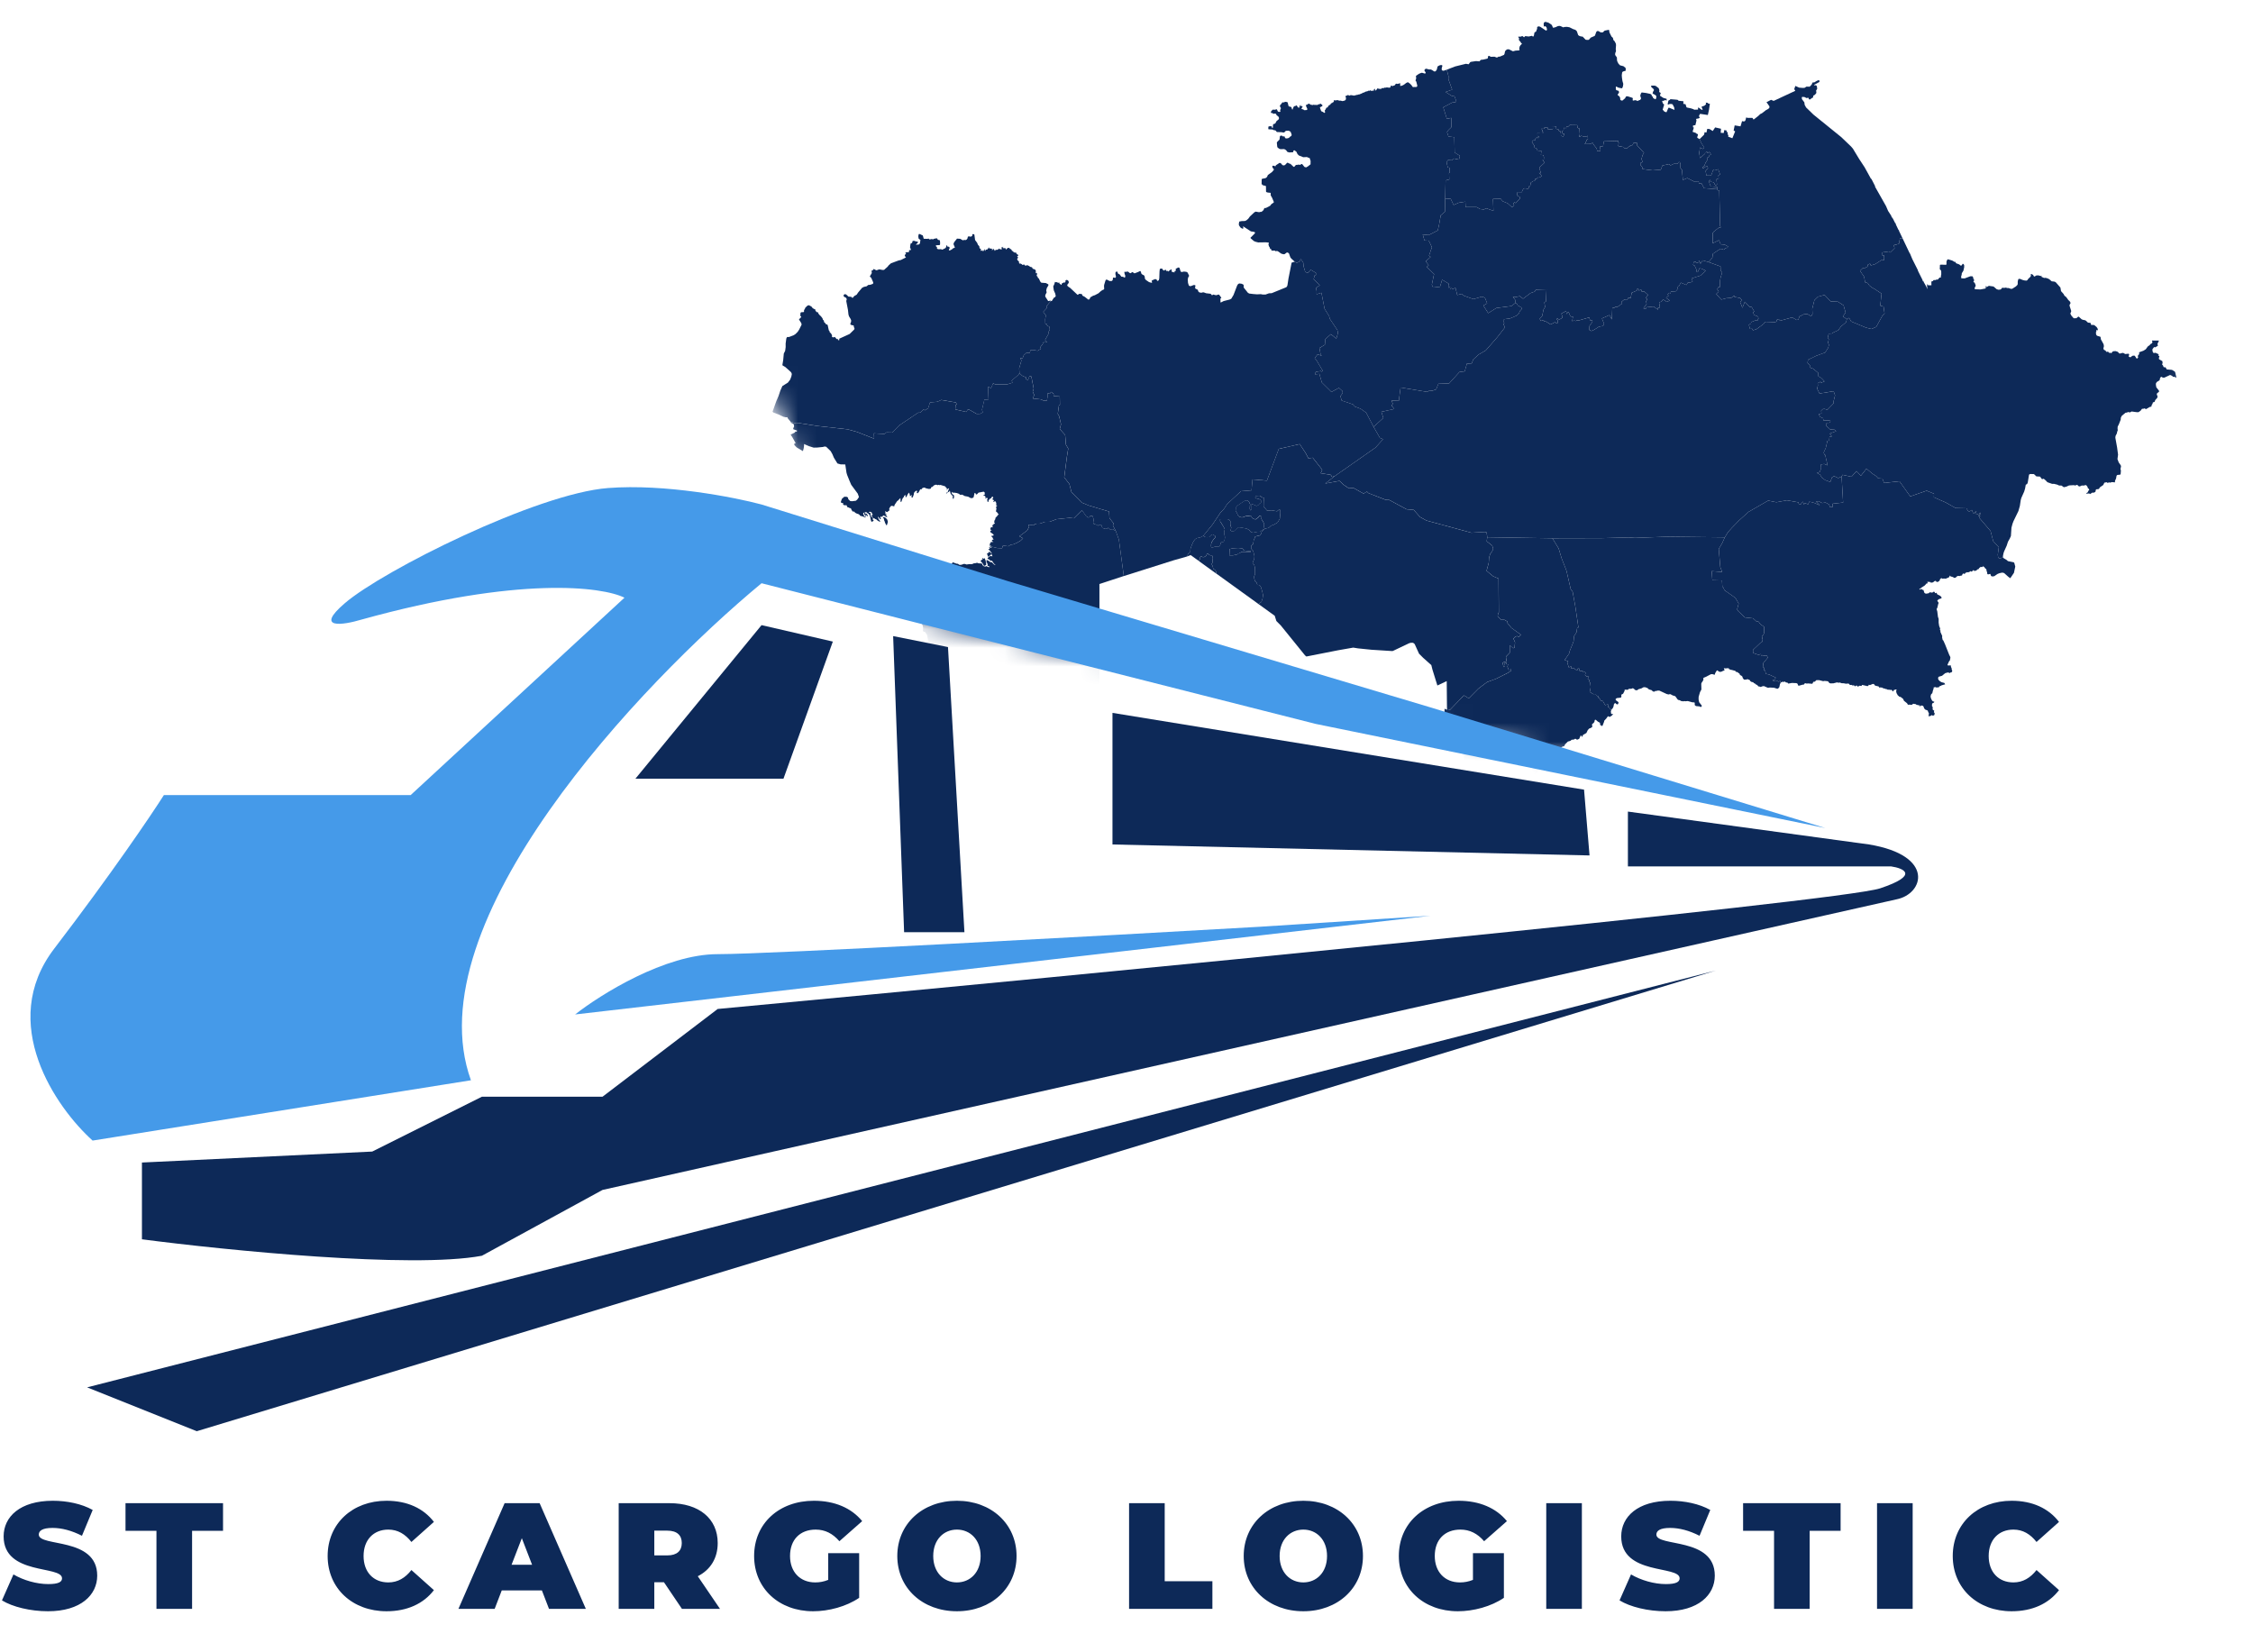 <svg width="120" height="88" viewBox="0 0 120 88" fill="none" xmlns="http://www.w3.org/2000/svg">
<mask id="mask0_43_255" style="mask-type:alpha" maskUnits="userSpaceOnUse" x="32" y="0" width="88" height="47">
<path d="M32.385 0H120L112.699 46.436L45.819 32.418L32.385 0Z" fill="#C4C4C4"/>
</mask>
<g mask="url(#mask0_43_255)">
<path d="M76.974 10.573L77.269 10.591L77.425 10.917L77.699 10.796L78.048 10.742L78.061 11.033H78.649L78.835 11.133L79.038 11.158L79.155 11.091L79.543 11.229L79.523 10.597L79.93 10.586L80.038 10.72L80.3 10.826L80.493 11.003L80.543 11.031L80.65 10.926L80.602 10.86L80.658 10.762L80.731 10.818L80.96 10.568L80.939 10.478L80.827 10.433L80.786 10.227L81.053 10.233L81.125 10.073L81.204 10.028L81.406 10.055L81.452 9.906L81.503 9.897L81.538 9.722L81.669 9.642L81.745 9.635L81.776 9.523L81.84 9.527L81.921 9.444L81.971 9.461L82.128 9.383L81.972 9.205L82.073 9.226L81.986 8.925L82.268 8.664L82.161 8.515L82.226 8.494L82.233 8.366L82.201 8.261L82.073 8.251L82.097 8.034L81.892 8.018L81.834 7.898L81.733 7.864L81.725 7.76L81.593 7.568L81.648 7.482L81.726 7.475L81.778 7.453L81.782 7.376L81.876 7.305L81.924 7.361L81.981 7.248L81.891 7.254L81.885 7.098L82.155 7.105L82.197 7.056L82.148 7.001L82.163 6.95L82.102 6.854L82.244 6.865L82.26 6.788L82.44 6.801L82.449 6.894L82.707 6.875L82.702 6.719L82.882 6.733L82.888 6.864L83.003 6.887L83.025 6.966L83.101 6.986L83.134 7.092L83.139 7.236L83.265 7.272L83.325 7.134L83.223 7.112L83.192 6.967L83.269 6.959L83.303 6.805L83.405 6.827L83.448 6.739L83.538 6.734L83.607 6.66L84.005 6.667L84.023 6.812L84.124 6.847L84.145 7.162L84.101 7.262L84.163 7.293L84.205 7.232L84.432 7.289L84.563 7.236L84.579 7.405L84.5 7.45L84.521 7.531L84.444 7.538L84.451 7.628L84.396 7.676L84.755 7.667L84.783 7.618L84.847 7.623L84.857 7.675L85.044 7.911L85.071 8.057L85.249 8.033L85.215 7.81L85.382 7.786L85.426 7.53L86.201 7.508L86.194 7.599L86.218 7.601L86.191 7.78L86.487 7.833L86.507 7.888L86.669 7.89L86.738 7.818L86.789 7.81L86.833 7.749L86.947 7.733L87.008 7.609L87.195 7.614L87.184 7.73L87.564 8.144L87.491 8.253L87.431 8.468L87.49 8.63L87.373 8.683L87.375 8.787L87.464 8.887L87.488 9.006L88.023 9.073L88.458 9.04L88.543 8.815L88.897 8.737L88.976 8.81L89.147 8.725L89.345 8.723L89.404 8.638L89.466 8.633L89.505 8.73L89.506 8.954L89.584 9.042L89.635 9.585L89.87 9.484L90.221 9.663L90.47 9.657L90.493 9.778L90.629 9.771L90.761 10.023L91.471 10.076L91.476 10.129L91.573 10.143L91.615 12.028L91.654 12.11L91.541 12.131L91.284 12.334L91.226 12.402L91.216 12.959L91.553 12.793L91.646 13.01L91.862 13.029L92.042 13.132L91.996 13.201L91.898 13.212L91.826 13.301L91.639 13.248L91.231 13.516L91.204 13.725L91.005 13.959L90.691 13.866L90.572 14.049L90.519 13.892L90.469 13.91L90.498 13.964L90.348 14.007L90.298 13.924L90.21 13.962L90.179 14.108L90.26 14.144L90.373 14.396L90.354 14.456L90.42 14.502L90.518 14.292L90.613 14.305L90.852 14.413L90.579 14.673L90.092 14.831L90.157 14.989L90.055 15.037L89.897 15.053L89.823 15.179L89.526 15.054L89.419 15.25L89.346 15.266L89.328 15.314L89.381 15.369L89.257 15.514L88.992 15.53L88.981 15.627L88.914 15.594L88.82 15.681L88.872 15.749L88.739 15.867L88.938 16.002L88.786 16.081L88.576 15.945L88.503 16.059L88.367 16.104L88.408 16.378L88.285 16.412L88.311 16.5L88.082 16.326L87.696 16.366L87.651 16.459L87.537 16.421L87.705 16.184L87.672 16.047L87.728 15.967L87.711 15.904L87.655 15.873L87.78 15.704L87.572 15.518L87.44 15.528L87.415 15.427L87.291 15.474L87.264 15.385L87.179 15.401L87.183 15.474L86.908 15.591L86.856 15.867L86.725 15.865L86.666 15.981L86.501 15.963L86.358 16.082L86.397 16.171L86.154 16.34L86.024 16.338L85.996 16.384L85.875 16.408L85.851 17.013L85.719 16.781L85.323 16.959L85.438 17.249L85.379 17.364L85.176 17.391L84.913 17.559L84.764 17.629L84.651 17.57L84.659 17.366L84.822 17.128L84.783 17.04L84.697 17.068L84.642 16.906L84.071 17.071L83.988 17.064L83.926 17.095L83.845 17.075L83.736 17.101L83.781 16.864L83.674 16.855L83.62 16.79L83.551 16.626L83.503 16.634L83.447 16.726L83.413 16.565L83.164 16.701L83.229 16.912L83.078 17.008L82.996 17.001L82.942 16.936L82.923 17.019L82.977 17.084L82.955 17.214L82.906 17.222L82.828 17.156L82.592 17.28L82.354 17.128L82.248 17.12L82.217 17.045L82.07 17.093L82.007 16.98L82.138 16.834L82.215 16.478L82.296 16.351L82.256 16.105L82.344 16.051L82.37 15.408L81.801 15.424L81.744 15.529L81.52 15.609L81.122 15.908L80.949 15.773L80.689 15.828L80.581 15.808L80.704 15.975L80.717 16.134L80.499 16.3L79.699 16.404L79.267 16.678L79.006 16.275L79.21 16.154L79.09 15.856L78.932 15.798L78.478 15.931L77.989 15.757L77.844 15.652L77.616 15.713L77.521 15.329L77.38 15.395L77.32 15.344L77.231 15.387L77.235 15.277L77.171 15.335L77.176 15.213L77.155 15.102L76.811 14.9L76.697 15.273L76.332 15.315L76.262 15.164L76.382 14.595L75.992 14.216L76.096 14.122L75.938 13.917L76.199 13.683L76.112 13.616L76.267 13.166L76.1 12.82L75.871 12.807L75.778 12.489L76.097 12.52L76.579 12.273L76.654 11.94L76.736 11.467L76.96 11.279L76.974 10.573Z" fill="#0D2958"/>
<path d="M64.089 28.541L63.932 28.623L63.74 28.664L63.65 28.725L63.568 28.836L63.478 29.028L63.407 29.23L63.397 29.411L63.316 29.452L63.256 29.553L63.251 29.631L62.503 29.843L59.857 30.68L59.593 28.738L59.428 28.28L59.277 27.985L59.311 27.873L59.095 27.594L59.072 27.244L57.995 26.923L57.622 26.768L57.072 26.214L56.957 25.771L56.684 25.425L56.828 24.32L56.898 23.89L56.773 23.678L56.733 23.167L56.447 22.847L56.513 22.596L56.411 22.158L56.341 22.039L56.401 21.601L56.455 21.558L56.447 21.116L56.118 21.087L56.117 20.97L55.979 20.87L55.919 20.972L55.799 20.941L55.804 21.104L55.759 21.345L55.559 21.325L55.448 21.269L55.011 21.223L55.085 21.036L55.007 20.858L55.059 20.697L54.932 20.051L54.836 20.028L54.753 20.241L54.64 20.186L54.667 20.111L54.445 20.01L54.299 19.876L54.282 19.614L54.403 19.202L54.339 19.055L54.453 19.111L54.528 18.921L54.669 18.793L54.849 18.794L54.882 18.657L55.108 18.652L55.265 18.681L55.445 18.574L55.403 18.496L55.53 18.335L55.569 18.234H55.772L55.664 18.103L55.84 17.793L55.834 17.709L55.916 17.542L55.892 17.399L55.769 17.34L55.763 17.268L55.676 17.241L55.669 16.999L55.703 16.799L55.565 16.608L55.761 16.4L55.73 16.318L55.961 16.042L55.933 16.002L55.989 16.039L56.023 16.027L56.13 15.86L56.196 15.823L56.232 15.763L56.202 15.633L56.128 15.464L56.098 15.255L56.154 15.137L56.191 15.012L56.246 15.032L56.291 15.026L56.354 15.061L56.384 15.06L56.407 15.043L56.424 15.058L56.433 15.113L56.475 15.126L56.506 15.174L56.544 15.159L56.541 15.103L56.584 15.093L56.595 15.067L56.626 15.07L56.641 15.048L56.687 15.044L56.711 15.056L56.755 14.999L56.745 14.942L56.824 14.903L56.883 14.938L56.917 14.979L56.927 15.046L56.914 15.079L56.855 15.154L56.841 15.191L56.855 15.227L56.907 15.274L56.995 15.33L57.379 15.69L57.412 15.703L57.468 15.649L57.618 15.658L57.656 15.746L57.773 15.807L57.962 15.954L57.997 15.955L58.037 15.922L58.074 15.836L58.221 15.75L58.312 15.723L58.512 15.617L58.608 15.527L58.712 15.451L58.781 15.425L58.804 15.399L58.814 15.368L58.803 15.276L58.807 15.181L58.879 14.943L58.908 14.901L58.946 14.888L59.099 14.966L59.211 14.967L59.263 14.921L59.283 14.793L59.31 14.78L59.395 14.798L59.428 14.775L59.438 14.73L59.411 14.607L59.41 14.52L59.471 14.45L59.48 14.447L59.527 14.505L59.543 14.565L59.64 14.618L59.727 14.736L59.814 14.741L59.901 14.788L59.923 14.769L59.937 14.691L59.901 14.59L59.883 14.487L59.895 14.478L60.002 14.476L60.038 14.462L60.084 14.468L60.178 14.543L60.216 14.551L60.315 14.488L60.35 14.505L60.389 14.546L60.434 14.556L60.62 14.486L60.728 14.429L60.763 14.469L60.795 14.58L60.855 14.628L60.926 14.657L60.973 14.736L60.977 14.837L61.034 14.911L61.2 15.024L61.326 15.061L61.358 15.05L61.363 15.029L61.338 14.967L61.345 14.944L61.497 14.871L61.591 14.872L61.641 14.965L61.718 14.931L61.746 14.828L61.759 14.461L61.774 14.329L61.818 14.307L61.891 14.301L61.933 14.367L61.99 14.409L62.019 14.404L62.042 14.375L62.089 14.364L62.123 14.431L62.203 14.429L62.227 14.464L62.317 14.38L62.343 14.377L62.388 14.34L62.408 14.372L62.401 14.434L62.418 14.477L62.556 14.509L62.566 14.499L62.555 14.468L62.563 14.443L62.611 14.431L62.63 14.406L62.617 14.322L62.661 14.301L62.692 14.269L62.708 14.277L62.724 14.26L62.739 14.27L62.76 14.239L62.822 14.264L62.878 14.443L62.905 14.479L62.952 14.487L63.059 14.463L63.151 14.473L63.224 14.488L63.26 14.53L63.331 14.677L63.327 14.716L63.289 14.767L63.262 14.878L63.276 15.068L63.322 15.208L63.364 15.234L63.421 15.24L63.581 15.179L63.652 15.185L63.674 15.216L63.652 15.308L63.666 15.37L63.793 15.43L63.831 15.532L63.889 15.577L63.991 15.591L64.07 15.569L64.114 15.571L64.245 15.619L64.455 15.643L64.503 15.662L64.535 15.712L64.57 15.723L64.613 15.686L64.771 15.724L64.895 15.69L64.931 15.691L65.047 15.85V15.873L65.008 15.891L65.003 15.908L65.006 16.081L65.009 16.104L65.029 16.109L65.174 16.035L65.496 15.953L65.582 15.908L65.701 15.708L65.895 15.202L65.95 15.122L66.014 15.096L66.138 15.114L66.221 15.156L66.239 15.183L66.243 15.315L66.467 15.594L66.538 15.634L66.76 15.661L66.959 15.676L67.15 15.666L67.263 15.688L67.405 15.687L67.587 15.621L67.734 15.614L68.502 15.301L68.545 15.264L68.573 15.188L68.628 14.829L68.794 13.99L68.948 13.938L69.07 13.997L69.205 13.938L69.287 13.794L69.415 13.993L69.431 14.179L69.522 14.484L69.671 14.542L69.768 14.406L69.817 14.37L70.089 14.534V14.647L70.028 14.658L69.967 14.87L70.298 15.192L70.09 15.336L70.127 15.499L70.126 15.672L70.383 15.592L70.551 16.447L70.793 16.834L70.83 16.981L71.23 17.577L71.265 17.725L71.177 18.036L70.886 17.797L70.593 18.057L70.567 18.359L70.277 18.535L70.336 18.861L70.396 18.946L70.18 18.872L70.024 19.075L70.119 19.183L70.454 19.75L70.394 19.797L70.358 19.761L70.083 19.805L70.036 19.936L70.273 19.915L70.405 20.369L70.916 20.875L71.313 20.659L71.504 20.828L71.515 20.934L71.393 21.096L71.463 21.333L72.061 21.536L72.168 21.656L72.468 21.769L72.765 21.977L73.16 22.732L73.496 23.32L73.663 23.395L73.257 23.843L71.093 25.356L70.955 25.4L70.875 25.285L70.347 25.203L70.426 25.019L69.92 24.376L69.691 24.41L69.54 24.123L69.226 23.651L68.112 23.907L67.48 25.596L66.713 25.533L66.66 26.114L66.097 26.161L65.358 26.848L65.203 27.089L64.991 27.32L64.588 27.926L64.089 28.541Z" fill="#0D2958"/>
<path d="M99.721 25.221L99.94 25.364L100.032 25.471L100.263 25.492L100.353 25.723L101.169 25.631L101.745 26.439L102.618 26.134L103.01 26.296L103.003 26.485L103.63 26.761L104.164 27.059L104.734 27.073L104.837 27.23L104.923 27.227L105.026 27.16L105.08 27.295L105.14 27.364L105.222 27.248L105.276 27.249L105.207 27.357L105.268 27.37L105.332 27.372L105.396 27.421L105.456 27.311L105.499 27.309L105.465 27.402L105.373 27.471L105.398 27.499L105.478 27.483L105.413 27.569L106.021 28.282L106.165 28.824L106.462 29.147L106.406 29.544L106.428 29.693L106.495 29.752L106.685 29.684L106.717 29.726L106.878 29.823L106.946 29.884L107.263 29.952L107.288 29.988L107.338 30.175L107.268 30.508L107.073 30.795L106.976 30.727L106.744 30.52L106.646 30.496L106.497 30.527L106.392 30.569L106.216 30.69L106.099 30.701L106.045 30.67L106.013 30.575L105.995 30.566L105.897 30.591L105.85 30.577L105.837 30.472L105.817 30.431L105.794 30.312L105.726 30.261L105.691 30.2L105.614 30.157L105.596 30.185L105.558 30.204L105.498 30.19L105.41 30.26L105.383 30.312L105.315 30.328L105.288 30.366L105.239 30.395L105.149 30.41L105.12 30.36L105.109 30.362L105.021 30.445L104.963 30.432L104.944 30.415L104.888 30.468L104.796 30.483L104.761 30.471L104.747 30.49L104.678 30.512L104.652 30.562L104.632 30.567L104.544 30.54L104.54 30.572L104.513 30.601L104.509 30.634L104.489 30.655L104.451 30.654L104.379 30.678L104.262 30.674L104.151 30.77L104.084 30.776L104.016 30.733L103.896 30.699L103.855 30.658L103.841 30.663L103.831 30.719L103.795 30.752L103.63 30.822L103.543 30.811L103.46 30.823L103.423 30.794L103.381 30.803L103.335 30.842L103.302 30.932L103.217 30.991H103.145L103.108 30.942L103.083 30.935L103.032 30.954L102.963 31.012L102.919 31.026L102.839 31.031L102.794 30.989L102.73 30.995L102.669 30.979L102.654 31.004L102.677 31.056L102.671 31.08L102.644 31.065L102.617 31.07L102.511 31.186L102.325 31.305L102.295 31.338L102.248 31.352L102.227 31.385L102.248 31.408L102.297 31.373L102.338 31.372L102.398 31.413L102.446 31.419L102.5 31.579L102.575 31.62L102.723 31.597L102.781 31.544L102.919 31.564L102.984 31.515L103.031 31.52L103.059 31.553L103.049 31.585L103.065 31.593L103.143 31.57L103.186 31.656L103.337 31.732L103.403 31.795L103.412 31.863L103.255 31.916L103.181 31.991L103.259 32.112L103.235 32.165L103.186 32.37L103.147 32.44L103.184 32.563L103.22 32.852L103.257 32.961V33.163L103.284 33.337L103.338 33.474L103.326 33.526L103.329 33.552L103.355 33.586L103.351 33.657L103.447 33.87L103.441 33.947L103.472 34.086L103.506 34.111L103.6 34.321L103.832 34.906L103.86 34.944L103.885 35.033L103.863 35.109L103.866 35.158L103.82 35.206L103.729 35.4L103.733 35.418L103.755 35.445L103.883 35.437L103.909 35.448L103.912 35.518L103.95 35.594L103.952 35.657L103.984 35.733L103.943 35.811L103.885 35.816L103.843 35.851L103.795 35.823L103.744 35.814L103.605 35.853L103.438 35.991L103.269 36.039L103.231 36.084L103.23 36.162L103.259 36.217L103.319 36.276L103.403 36.331L103.56 36.372L103.601 36.443L103.596 36.454L103.576 36.45L103.524 36.478L103.504 36.457L103.496 36.478L103.464 36.491L103.434 36.477L103.421 36.504L103.287 36.56L103.288 36.585L103.248 36.612L103.219 36.602L103.17 36.622L103.169 36.601L103.118 36.621L103.109 36.594L103.092 36.593L102.992 36.61L102.986 36.685L102.956 36.761L102.919 36.917L102.854 36.981L102.826 37.086L102.845 37.185L102.903 37.307L102.958 37.358L103.008 37.363L103.028 37.386L102.993 37.426L102.915 37.465L102.904 37.521L102.901 37.604L102.94 37.657L102.937 37.791L103.023 37.853L103.001 37.927L103.046 37.988L103.03 38.079L102.97 38.114L102.936 38.116L102.903 38.089L102.881 38.088L102.828 38.132L102.8 38.126L102.751 38.16L102.737 38.152L102.724 38.109L102.739 37.986L102.706 37.934L102.675 37.849L102.633 37.822L102.561 37.803L102.487 37.732L102.457 37.646L102.431 37.598L102.409 37.584L102.3 37.576L102.283 37.613L102.258 37.62L102.244 37.602V37.568L102.231 37.563L102.149 37.557L102.12 37.538L102.076 37.545L102.051 37.505L101.904 37.481L101.815 37.544L101.737 37.53L101.62 37.532L101.574 37.455L101.41 37.323L101.366 37.226L101.343 37.204L101.235 37.121L101.148 37.097L101.115 37.053L101.087 37.042L101.012 36.91L100.993 36.807L101.002 36.761L101.023 36.731L101.012 36.721L100.968 36.721L100.869 36.754L100.84 36.817L100.821 36.829L100.766 36.757L100.733 36.738L100.661 36.746L100.608 36.726L100.556 36.741L100.506 36.708L100.41 36.689L100.362 36.663L100.314 36.668L100.259 36.62L100.204 36.623L100.177 36.603L100.109 36.628L100.057 36.558L99.87 36.515L99.828 36.449L99.757 36.422L99.598 36.488L99.539 36.467L99.508 36.528L99.463 36.542L99.182 36.477L99.145 36.536L99.053 36.52L99.009 36.534L98.964 36.584L98.928 36.532L98.895 36.513L98.867 36.513L98.798 36.556L98.74 36.493L98.682 36.511L98.614 36.477L98.551 36.481L98.518 36.467L98.463 36.405L98.313 36.414L98.201 36.39L98.091 36.388L97.995 36.352L97.906 36.362L97.85 36.342L97.655 36.392L97.501 36.397L97.434 36.377L97.38 36.302L97.347 36.282L97.184 36.265L97.104 36.278L96.895 36.224L96.743 36.225L96.663 36.304L96.577 36.316L96.547 36.395L96.517 36.418L96.306 36.399L96.231 36.407L96.135 36.384L96.082 36.459L96.008 36.466L95.829 36.517L95.785 36.515L95.771 36.503L95.742 36.417L95.685 36.383L95.439 36.373L95.258 36.407L95.235 36.396L95.206 36.356L95.121 36.346L95.06 36.295L95.002 36.324L94.942 36.306L94.853 36.351L94.839 36.353L94.82 36.264L94.724 36.306L94.623 36.242L94.445 36.261L94.424 36.221L94.53 36.188L94.579 36.088L94.234 35.925L94.056 35.888L94.013 35.709L93.942 35.678L93.967 35.569L93.897 35.528L93.918 35.314L94.162 35.019L94.096 34.907L93.821 34.941L93.848 34.854L93.744 34.84L93.682 34.883L93.372 34.774L93.371 34.612L93.773 34.23L93.843 34.197L93.886 34.08L93.844 33.897L93.925 33.804L93.966 33.694L93.958 33.379L93.767 33.249L93.663 33.108L93.549 33.092L93.374 32.931L93.342 32.927L92.933 32.883L92.582 32.548L92.522 32.454L92.606 32.145L92.431 31.842L91.842 31.429L91.806 31.317L91.734 31.231L91.719 30.916L91.204 30.902L91.171 30.42L91.726 30.461L91.626 30.197L91.546 29.235L91.721 28.94L91.868 28.618L92.029 28.353L92.239 28.116L92.629 27.716L93.128 27.264L94.177 26.661L94.614 26.749L95.175 26.645L95.801 26.756L95.799 26.833L95.904 26.861L96.03 26.713L96.081 26.867L96.138 26.798L96.305 26.858L96.362 26.723L96.481 26.741L96.65 26.791L96.928 26.915L96.73 26.715L96.858 26.691L97.051 26.791L97.233 26.765L97.416 26.862L97.477 27.017L97.615 26.996L97.612 26.828L98.168 26.766L98.089 25.38L98.139 25.288L98.613 25.393L98.882 25.091L99.116 25.338L99.412 24.961L99.721 25.221Z" fill="#0D2958"/>
<path d="M47.242 27.959L47.228 27.97L47.2 27.963L47.143 27.846L47.124 27.835L47.14 27.817L47.089 27.704L47.079 27.628L47.037 27.582L47.03 27.56L47.04 27.545L47.069 27.535L47.169 27.575L47.259 27.676L47.291 27.793L47.242 27.959ZM54.299 19.876L54.444 20.011L54.666 20.111L54.639 20.187L54.75 20.243L54.833 20.029L54.93 20.052L55.057 20.699L55.004 20.859L55.082 21.038L55.009 21.224L55.445 21.271L55.556 21.326L55.756 21.346L55.801 21.105L55.796 20.942L55.916 20.973L55.976 20.872L56.114 20.972V21.088L56.444 21.117L56.452 21.559L56.399 21.601L56.338 22.039L56.408 22.158L56.51 22.596L56.444 22.847L56.73 23.167L56.77 23.678L56.895 23.89L56.825 24.321L56.681 25.425L56.955 25.772L57.069 26.215L57.62 26.769L57.993 26.923L59.07 27.244L59.093 27.594L59.309 27.872L59.275 27.983L59.425 28.279L59.261 28.181L59.117 28.191L59.031 28.111L58.905 28.176L58.71 28.117L58.662 27.97L58.58 27.934L58.487 27.998L58.392 27.943L58.255 27.903L58.225 27.819L58.255 27.674L58.191 27.484L58.102 27.471L58.049 27.5L58.02 27.547L57.967 27.564L57.848 27.491L57.626 27.176L57.193 27.605L56.99 27.576L56.265 27.652L55.914 27.789L55.637 27.796L55.467 27.864L55.348 27.892L55.236 27.886L55.106 27.916L55.069 27.977L54.786 27.942L54.811 28.059L54.712 28.249L54.295 28.56L54.487 28.673L54.368 28.787L54.182 28.899L53.961 28.995L53.829 29.013L53.707 29.094L53.423 29.056L53.365 29.203L53.118 29.189L52.697 29.086L52.695 29.062L52.764 29.073L52.797 29.059L52.727 29.035L52.715 29.011L52.722 28.948L52.761 28.931L52.755 28.887L52.773 28.872L52.915 28.858L52.84 28.815L52.828 28.775L52.852 28.75L52.927 28.73L52.886 28.684L52.861 28.619L52.816 28.583L52.806 28.55L52.822 28.533L52.902 28.532L52.929 28.483L52.827 28.394L52.79 28.379L52.734 28.313L52.773 28.262L52.837 28.263L52.772 28.231L52.765 28.194L52.739 28.186L52.759 28.154L52.755 28.117L52.807 28.077L52.887 28.088L52.858 28.039L52.886 28.02L52.848 28.006L52.842 27.981L52.906 27.946L52.952 27.871L52.989 27.913L52.983 27.875L52.995 27.839L52.984 27.827L52.958 27.836L52.94 27.805L52.965 27.766L52.971 27.713L53.012 27.653L53.019 27.582L53.132 27.46L53.183 27.443L53.135 27.425L53.13 27.409L53.189 27.401L53.199 27.386L53.16 27.365L53.124 27.305L53.045 27.235L53.072 27.092L53.05 26.995L53.119 26.928L53.046 26.901L53.072 26.839L53.036 26.708L53.017 26.702L52.992 26.715L52.964 26.702L52.923 26.73L52.898 26.719L52.92 26.677L52.953 26.666L52.894 26.606L52.874 26.613L52.859 26.603L52.874 26.538L52.909 26.511L52.886 26.464L52.848 26.449L52.837 26.456L52.792 26.528L52.702 26.582L52.652 26.661L52.65 26.729L52.619 26.726L52.587 26.704L52.591 26.656L52.575 26.628L52.582 26.597L52.607 26.572L52.595 26.531L52.562 26.51L52.527 26.524L52.504 26.554L52.485 26.549L52.489 26.478L52.504 26.454L52.471 26.443L52.464 26.416L52.388 26.386L52.378 26.369L52.386 26.353L52.42 26.362L52.46 26.318L52.444 26.295L52.453 26.25L52.433 26.214L52.39 26.185L52.118 26.238L52.047 26.315L52.005 26.336L51.982 26.332L51.949 26.259L51.908 26.251L51.858 26.479L51.836 26.504L51.781 26.527H51.701L51.565 26.452L51.384 26.419L51.25 26.344L51.154 26.355L51.112 26.333L51.11 26.312L51.088 26.322L51.077 26.299L50.959 26.258L50.826 26.238L50.759 26.242L50.689 26.192L50.7 26.294L50.743 26.335L50.79 26.359L50.816 26.402L50.809 26.511L50.785 26.561L50.772 26.552L50.783 26.582L50.77 26.583L50.738 26.497L50.754 26.418L50.716 26.377L50.683 26.373L50.673 26.336L50.636 26.303L50.592 26.137L50.577 26.138L50.574 26.169L50.554 26.171L50.531 26.204L50.484 26.213L50.422 26.277L50.402 26.287L50.391 26.271L50.44 26.22L50.486 26.193L50.505 26.118L50.522 26.117L50.527 26.102L50.512 26.076L50.543 26.05L50.55 26L50.466 26.044L50.398 26.127L50.438 26.048L50.438 26.018L50.333 25.898L50.093 25.827L50.02 25.838L49.995 25.818L49.946 25.84L49.855 25.81L49.814 25.83L49.777 25.828L49.648 25.939L49.618 25.941L49.592 25.961L49.578 26.03L49.547 26.022L49.518 26.039L49.428 26.036L49.386 26.016L49.341 26.015L49.239 25.965L49.152 25.985L49.114 26.01L49.075 26.066L49.059 26.073L49.042 26.055L49.014 26.061L48.93 26.218L48.881 26.265L48.844 26.267L48.828 26.249L48.846 26.176L48.839 26.142L48.815 26.13L48.788 26.142L48.728 26.187L48.681 26.249L48.667 26.347L48.617 26.48L48.595 26.502L48.563 26.495L48.543 26.466L48.566 26.383L48.554 26.365L48.493 26.415L48.466 26.415L48.449 26.304L48.404 26.235L48.313 26.388L48.294 26.443L48.261 26.478L48.248 26.482L48.225 26.454L48.24 26.37L48.219 26.369L48.167 26.4L48.14 26.437L48.157 26.46L48.094 26.511L48.047 26.609L48.025 26.692L47.992 26.743L47.967 26.715L47.96 26.521L47.836 26.652L47.782 26.691L47.649 26.888L47.627 26.97L47.501 26.936L47.435 26.967L47.362 27.082L47.372 27.172L47.346 27.209L47.298 27.233L47.268 27.276L47.189 27.249L47.139 27.209L47.162 27.281L47.148 27.339L47.237 27.411L47.218 27.419L47.162 27.393L47.149 27.408L47.225 27.47L47.255 27.519L47.246 27.54L47.196 27.526L47.078 27.457L47.038 27.452L46.99 27.53L46.958 27.526L46.933 27.499L46.912 27.504L46.895 27.581L46.92 27.626L46.886 27.662L46.863 27.648L46.832 27.581L46.784 27.523L46.768 27.524L46.777 27.597L46.809 27.648L46.811 27.676L46.866 27.732L46.877 27.781L46.865 27.795L46.74 27.722L46.679 27.673L46.67 27.651L46.626 27.651L46.55 27.594L46.529 27.595L46.512 27.627L46.459 27.517L46.437 27.505L46.442 27.467L46.43 27.442L46.45 27.409L46.508 27.426L46.434 27.343L46.438 27.309L46.428 27.289L46.333 27.255L46.291 27.261L46.277 27.272L46.31 27.311H46.345L46.363 27.33L46.371 27.36L46.361 27.398L46.384 27.483L46.48 27.589L46.49 27.627L46.477 27.666L46.517 27.69L46.528 27.712V27.738L46.513 27.755L46.481 27.757L46.463 27.79H46.444L46.387 27.747L46.393 27.723L46.362 27.615L46.37 27.576L46.346 27.566L46.356 27.54L46.302 27.408L46.243 27.352L46.163 27.307L46.16 27.287L46.139 27.27L46.103 27.263L46.117 27.285L46.109 27.296L46.061 27.261L46.056 27.27L46.098 27.361L46.145 27.382L46.152 27.347L46.174 27.363L46.185 27.403L46.214 27.434L46.205 27.463L46.219 27.506L46.196 27.502L46.157 27.449L46.099 27.413L46.092 27.43L46.118 27.45L46.14 27.506L46.097 27.523L46.1 27.462L46.06 27.426L46.029 27.373L46.034 27.352L46.052 27.342L46.014 27.307L45.981 27.306L45.973 27.319L45.995 27.369L45.968 27.386L46.007 27.422L46.012 27.459L46.049 27.507L46.099 27.551L46.093 27.573L45.992 27.518L45.81 27.467L45.778 27.416L45.705 27.371L45.653 27.361L45.559 27.314L45.482 27.24L45.418 27.246L45.353 27.154L45.328 27.086L45.265 27.052L45.234 27.053L45.198 27.025L45.14 27.016L45.077 26.893L45.039 26.917L44.931 26.895L44.903 26.864L44.912 26.815L44.905 26.796L44.842 26.789L44.79 26.763L44.791 26.708L44.845 26.562L44.973 26.454L45.111 26.461L45.169 26.506L45.18 26.583L45.284 26.684L45.375 26.695L45.583 26.67L45.659 26.607L45.75 26.473L45.686 26.291L45.339 25.821L45.251 25.618L45.119 25.29L45.086 25.175L45.021 24.736L44.775 24.732L44.605 24.684L44.417 24.382L44.335 24.189L44.241 24.023L44.003 23.793L43.91 23.781L43.835 23.805L43.521 23.836L43.334 23.84L43.088 23.762L42.823 23.649L42.827 23.724L42.807 23.873L42.765 24.027L42.435 23.831L42.329 23.723L42.287 23.649L42.365 23.609L42.373 23.592L42.205 23.293L42.108 23.148L42.331 23.039L42.367 22.982L42.434 22.989L42.455 22.934L42.252 22.861L42.248 22.811L42.292 22.722L42.287 22.642L42.269 22.594L42.252 22.571L42.143 22.521L42.104 22.458L42.382 22.551L42.597 22.54L43.53 22.686L45.149 22.866L45.657 23.009L46.555 23.364L46.541 23.081L47.112 23.112L47.212 23.031L47.521 23.038L47.893 22.657L48.901 21.98L49.016 21.977L49.188 21.814L49.264 21.852L49.433 21.748L49.534 21.428L49.914 21.402L50.132 21.302L50.908 21.436L50.957 21.536L50.894 21.58L50.88 21.807L51.468 21.941L51.533 21.826L51.613 21.814L52.016 22.043L52.213 22.038L52.343 21.96L52.301 21.824L52.429 21.283L52.651 21.274L52.622 20.599L52.785 20.67L52.894 20.416L53.007 20.47L53.645 20.471L53.929 20.381L53.88 20.269L54.236 19.968L54.299 19.876L54.299 19.876Z" fill="#0D2958"/>
<path d="M91.006 13.959L91.638 14.189L91.646 14.402L91.726 14.526L91.644 14.775L91.604 14.993L91.614 15.279L91.516 15.302L91.466 15.405L91.545 15.528L91.41 15.657L91.68 15.954L91.951 15.883L92.215 15.861L92.363 15.737L92.388 15.814L92.688 15.873L92.789 15.999L92.683 16.081L92.805 16.394L92.934 16.072L93.19 16.346L93.296 16.35L93.438 16.594L93.374 16.632L93.424 16.774L93.635 16.858L93.665 16.973L93.603 16.999L93.63 17.052L93.531 17.084L93.512 17.057L93.262 17.163L93.265 17.224L93.148 17.302L93.211 17.518L93.329 17.512L93.364 17.591L93.548 17.536L93.927 17.259L94.016 17.14L94.554 17.158L94.62 17.122L94.645 17.029L94.733 16.995L94.814 17.082L95.459 16.904L95.697 17.044L95.783 17.023L95.868 16.795L95.911 16.827L96.055 16.744L96.262 16.721L96.468 16.844L96.537 16.723L96.525 16.441L96.64 15.986L96.829 15.802L97.183 15.71L97.507 16.054L97.891 16.069L98.193 16.263L98.301 16.649L98.155 16.85L98.366 17.001L98.325 17.162L98.055 17.387L97.91 17.588L97.651 17.707L97.569 17.764L97.402 17.768L97.351 17.986L97.407 18.07L97.365 18.241L97.413 18.371L97.375 18.519L97.212 18.776L96.734 18.951L96.301 19.16L96.273 19.321L96.421 19.49L96.416 19.585L96.571 19.636L96.847 19.863L96.851 20.041L96.999 20.126L97.177 20.311L97.001 20.386L96.964 20.332L96.811 20.412L96.827 20.52L96.784 20.701L96.913 20.959L97.665 20.836L97.74 21.06L97.663 21.362L97.665 21.479L97.327 21.827L97.186 21.779L97.093 21.786L96.998 21.874L97.018 22.017L96.873 22.062L96.941 22.201L97.1 22.275L97.125 22.396L97.412 22.388L97.499 22.415L97.459 22.512L97.298 22.519L97.25 22.66L97.486 22.876L97.671 22.861L97.801 22.965L97.459 23.09L97.569 23.248L97.443 23.249L97.426 23.475L97.335 23.471L97.245 23.858L97.134 24.102L97.172 24.21L97.214 24.229L97.31 24.645L97.33 24.784L97.163 24.711L96.989 24.738L96.998 24.945L96.92 25.135L96.776 25.19L96.94 25.275L97.035 25.437L97.214 25.569L97.486 25.671L97.575 25.427L97.689 25.356L97.906 25.462L98.089 25.38L98.168 26.765L97.612 26.828L97.615 26.996L97.477 27.017L97.416 26.862L97.233 26.765L97.051 26.79L96.858 26.691L96.73 26.715L96.928 26.915L96.65 26.791L96.481 26.741L96.362 26.722L96.305 26.858L96.138 26.798L96.081 26.867L96.03 26.713L95.904 26.861L95.799 26.833L95.801 26.755L95.175 26.645L94.614 26.749L94.177 26.661L93.128 27.264L92.629 27.715L92.239 28.116L92.028 28.352L91.868 28.618L88.836 28.583L87.079 28.648L86.754 28.624L85.284 28.662L82.685 28.668L79.214 28.613L79.185 28.358L79.096 28.332L78.368 28.372L75.974 27.722L75.634 27.533L75.3 27.155L74.918 27.122L73.995 26.626L73.807 26.62L72.886 26.261L72.806 26.179L72.628 26.289L72.085 25.984L71.841 26.003L71.564 25.817L71.346 25.61L70.587 25.751L71.093 25.356L73.256 23.844L73.663 23.395L73.496 23.321L73.16 22.733L73.678 22.262L73.577 21.933L74.261 21.782L74.12 21.602L74.184 21.5L74.115 21.333L74.504 21.348L74.598 20.637L76.013 20.871L76.149 20.795L76.282 20.813L76.49 20.739L76.612 20.44L77.183 20.419L77.735 19.811L78.014 19.778L78.133 19.36L78.374 19.384L78.472 19.141L78.752 18.885L79.139 18.659L79.75 17.958L80.158 17.434L80.072 17.261L80.124 17.204L80.059 17.079L80.124 16.999L80.43 16.959L80.767 16.815L80.896 16.703L80.954 16.563L81.059 16.45L81.028 16.374L80.83 16.263L80.821 16.202L80.716 16.134L80.703 15.975L80.581 15.809L80.689 15.829L80.949 15.774L81.121 15.909L81.52 15.61L81.744 15.529L81.8 15.425L82.37 15.408L82.344 16.051L82.255 16.105L82.296 16.352L82.215 16.478L82.138 16.835L82.007 16.981L82.07 17.095L82.217 17.046L82.248 17.121L82.354 17.13L82.592 17.282L82.828 17.157L82.906 17.223L82.955 17.215L82.977 17.085L82.924 17.02L82.942 16.937L82.996 17.002L83.078 17.009L83.229 16.914L83.164 16.702L83.413 16.566L83.447 16.727L83.503 16.635L83.551 16.627L83.62 16.791L83.674 16.856L83.781 16.866L83.736 17.102L83.845 17.076L83.926 17.096L83.989 17.065L84.071 17.072L84.642 16.907L84.698 17.069L84.783 17.041L84.822 17.129L84.659 17.367L84.651 17.572L84.764 17.63L84.913 17.56L85.176 17.392L85.379 17.365L85.438 17.25L85.323 16.96L85.719 16.782L85.851 17.014L85.875 16.41L85.996 16.385L86.024 16.34L86.154 16.341L86.397 16.172L86.358 16.083L86.502 15.964L86.666 15.982L86.725 15.866L86.857 15.868L86.909 15.592L87.183 15.475L87.179 15.402L87.264 15.386L87.291 15.475L87.415 15.428L87.44 15.529L87.572 15.519L87.78 15.703L87.654 15.872L87.71 15.904L87.727 15.967L87.671 16.046L87.704 16.184L87.536 16.421L87.65 16.459L87.696 16.366L88.081 16.325L88.31 16.5L88.285 16.411L88.408 16.377L88.367 16.104L88.503 16.058L88.575 15.945L88.785 16.081L88.938 16.001L88.738 15.866L88.871 15.748L88.82 15.681L88.913 15.594L88.98 15.627L88.991 15.53L89.257 15.513L89.38 15.369L89.327 15.313L89.345 15.266L89.418 15.25L89.526 15.053L89.822 15.179L89.897 15.053L90.054 15.036L90.156 14.988L90.091 14.831L90.578 14.673L90.851 14.412L90.612 14.305L90.518 14.291L90.42 14.502L90.353 14.456L90.372 14.396L90.259 14.144L90.179 14.108L90.209 13.962L90.298 13.924L90.348 14.006L90.498 13.964L90.469 13.91L90.519 13.892L90.571 14.049L90.69 13.866L91.006 13.959Z" fill="#0D2958"/>
<path d="M76.846 3.768L76.913 3.761L77.058 3.711L77.152 4.068L77.191 4.125L77.138 4.201L77.347 4.775L76.995 4.9L77.341 5.117L77.469 5.13L77.57 5.395L77.518 5.445L77.351 5.461L76.872 5.714L77.064 6.329L77.299 6.279L77.302 6.775L77.153 6.921L77.071 7.033L77.152 7.272L77.461 7.306L77.48 8.123L77.757 8.296L77.71 8.5L77.441 8.443L77.321 8.538L77.128 8.525L77.046 8.623L77.112 8.924L77.203 8.929L77.218 9.212L77.18 9.21L77.192 9.556L76.996 9.607L76.974 10.573L76.96 11.279L76.736 11.467L76.654 11.94L76.579 12.273L76.097 12.52L75.778 12.489L75.871 12.807L76.1 12.819L76.267 13.166L76.112 13.616L76.199 13.683L75.938 13.916L76.096 14.122L75.992 14.216L76.382 14.594L76.262 15.164L76.332 15.314L76.697 15.273L76.811 14.9L77.155 15.102L77.175 15.213L77.171 15.335L77.235 15.277L77.231 15.387L77.32 15.343L77.38 15.395L77.521 15.329L77.616 15.712L77.844 15.652L77.989 15.757L78.478 15.93L78.932 15.798L79.09 15.856L79.21 16.154L79.006 16.275L79.266 16.678L79.699 16.404L80.499 16.3L80.717 16.134L80.821 16.201L80.83 16.262L81.028 16.373L81.059 16.449L80.954 16.562L80.896 16.703L80.768 16.815L80.431 16.959L80.125 16.999L80.06 17.079L80.124 17.204L80.072 17.26L80.158 17.434L79.75 17.958L79.139 18.658L78.753 18.885L78.472 19.141L78.374 19.384L78.133 19.36L78.015 19.778L77.735 19.811L77.184 20.419L76.613 20.44L76.491 20.739L76.282 20.813L76.149 20.795L76.013 20.871L74.598 20.637L74.504 21.348L74.115 21.333L74.183 21.5L74.12 21.602L74.261 21.782L73.576 21.933L73.678 22.262L73.16 22.733L72.764 21.977L72.467 21.77L72.167 21.656L72.061 21.537L71.462 21.334L71.392 21.097L71.514 20.934L71.503 20.828L71.312 20.659L70.916 20.875L70.404 20.369L70.273 19.915L70.035 19.937L70.082 19.805L70.357 19.761L70.393 19.797L70.453 19.751L70.118 19.183L70.023 19.075L70.179 18.872L70.395 18.947L70.336 18.861L70.276 18.536L70.566 18.36L70.592 18.057L70.885 17.798L71.176 18.037L71.265 17.725L71.229 17.577L70.829 16.981L70.792 16.833L70.55 16.447L70.382 15.592L70.125 15.672L70.126 15.498L70.089 15.336L70.297 15.192L69.967 14.87L70.028 14.658L70.089 14.647V14.534L69.817 14.371L69.768 14.407L69.671 14.542L69.521 14.484L69.431 14.179L69.415 13.993L69.286 13.795L69.204 13.938L69.069 13.998L68.947 13.938L68.958 13.935L68.789 13.782L68.731 13.715L68.654 13.499L68.604 13.459L68.545 13.443L68.419 13.537L68.362 13.541L68.248 13.511L68.05 13.374L67.965 13.369L67.94 13.384L67.897 13.345L67.724 13.349L67.705 13.266L67.651 13.258L67.629 13.178L67.589 13.119L67.56 13.024L67.582 12.943L67.571 12.921L67.423 12.905L67.014 12.911L66.874 12.876L66.787 12.839L66.624 12.702L66.602 12.664L66.821 12.445L66.844 12.416L66.838 12.367L66.759 12.343L66.627 12.324L66.218 12.057L66.204 12.075L66.222 12.118L66.223 12.171L66.166 12.176L66.145 12.166L66.074 12.121L65.997 12.011L65.986 11.973L65.984 11.909L66.007 11.799L66.129 11.775L66.307 11.77L66.384 11.736L66.482 11.654L66.574 11.528L66.808 11.309L66.878 11.271L67.073 11.304L67.106 11.285L67.167 11.287L67.209 11.269L67.296 11.191L67.344 11.082L67.427 11.076L67.653 10.957L67.714 10.874L67.835 10.79L67.851 10.765L67.757 10.539L67.681 10.406V10.288L67.671 10.269L67.525 10.255L67.443 10.227L67.432 10.2L67.428 9.922L67.404 9.897L67.258 9.867L67.25 9.835L67.196 9.817L67.2 9.552L67.223 9.522L67.4 9.489L67.452 9.457L67.491 9.411L67.529 9.321L67.749 9.163L67.854 9.036L67.833 8.989L67.78 8.937L67.765 8.831L67.843 8.825L67.932 8.86L67.956 8.803L68.153 8.673L68.216 8.691L68.31 8.797L68.399 8.81L68.456 8.775L68.56 8.664L68.639 8.687L68.659 8.71L68.7 8.713L68.755 8.748L68.894 8.882L68.932 8.888L69.029 8.778L69.076 8.79L69.111 8.773L69.211 8.771L69.236 8.784L69.325 8.736L69.355 8.737L69.478 8.89L69.565 8.917L69.66 8.863L69.802 8.752L69.806 8.572L69.753 8.414L69.695 8.403L69.611 8.363L69.415 8.373L69.183 8.28L69.11 8.209L69.048 8.08L68.941 8.003L68.894 8.018L68.882 8.093L68.858 8.11L68.667 8.119L68.567 8.089L68.51 8.01L68.443 7.957L68.363 7.937L68.273 7.946L68.163 7.938L68.054 7.868L68.027 7.804L68.007 7.591L68.038 7.545L68.15 7.434L68.169 7.271L68.191 7.233L68.271 7.22L68.32 7.265L68.41 7.264L68.432 7.295L68.443 7.346L68.486 7.37L68.534 7.372L68.6 7.362L68.669 7.327L68.717 7.275L68.78 7.242L68.797 7.167L68.738 7.013L68.64 6.962L68.479 6.969L68.444 7.019L68.371 7.061L68.263 7.041L68.007 7.031L67.944 6.954L67.909 6.938L67.852 6.935L67.782 6.898L67.565 6.885L67.554 6.866L67.555 6.776L67.571 6.73L67.718 6.721L67.738 6.748L67.754 6.809L67.773 6.82L67.793 6.809L67.806 6.632L67.825 6.613L67.922 6.578L67.998 6.439L68.089 6.372L68.119 6.329V6.269L68.098 6.218L67.987 6.127L67.969 6.068L67.897 6.046L67.827 6.064L67.773 6.021L67.701 6.017L67.688 5.968L67.718 5.911L67.787 5.84L67.903 5.843L68.007 5.818L68.061 5.935L68.112 5.96L68.189 5.955L68.197 5.934L68.181 5.873L68.227 5.762L68.168 5.657L68.189 5.592L68.268 5.509L68.28 5.47L68.326 5.45L68.397 5.453L68.442 5.42L68.564 5.437L68.589 5.474L68.627 5.638L68.669 5.675L68.735 5.684L68.784 5.712L68.813 5.815L68.842 5.841L68.893 5.708L68.925 5.661L69.005 5.64L69.07 5.606L69.093 5.667L69.17 5.747L69.207 5.718L69.225 5.666L69.222 5.627L69.284 5.597L69.294 5.615L69.266 5.652L69.277 5.668L69.331 5.642L69.382 5.672L69.323 5.775L69.321 5.803L69.425 5.832L69.458 5.867L69.518 5.866L69.601 5.858L69.628 5.837V5.789L69.573 5.676L69.556 5.609L69.584 5.574L69.624 5.575L69.685 5.525H69.739L69.803 5.575L69.927 5.596L69.962 5.573L69.987 5.585L70.165 5.59L70.235 5.553L70.288 5.549L70.321 5.523L70.352 5.527L70.447 5.616L70.413 5.66L70.308 5.712L70.304 5.738L70.36 5.895L70.382 5.928L70.464 5.962L70.524 6.007L70.559 6.009L70.581 5.967L70.556 5.904L70.573 5.862L70.609 5.821L70.638 5.745L70.713 5.715L70.738 5.677L70.74 5.649L70.823 5.585L70.852 5.579L70.891 5.507L70.957 5.482L70.98 5.454L71.015 5.445L71.049 5.395L71.037 5.359L71.045 5.337L71.109 5.348L71.253 5.332L71.328 5.361H71.416L71.496 5.385L71.604 5.362L71.652 5.337L71.679 5.303L71.693 5.216L71.664 5.151L71.676 5.113L71.691 5.098L71.755 5.086L71.777 5.064L71.827 5.061L71.837 5.085L71.862 5.096L71.946 5.064L72.136 5.094L72.17 5.076L72.269 5.059L72.285 5.035L72.328 5.057L72.347 5.024L72.376 5.038L72.557 4.965L72.577 4.942L72.653 4.927L72.731 4.882L72.853 4.854L72.868 4.829L72.929 4.839L72.995 4.806L73.045 4.85L73.072 4.831L73.098 4.834L73.112 4.819L73.142 4.84L73.168 4.829L73.176 4.773L73.207 4.727L73.222 4.747L73.249 4.74L73.232 4.799L73.238 4.814L73.27 4.82L73.324 4.773L73.359 4.706L73.405 4.726L73.438 4.714L73.475 4.741L73.524 4.731L73.553 4.739L73.614 4.688L73.689 4.696L73.75 4.666L73.819 4.669L73.86 4.654L74.01 4.672L74.052 4.65L74.072 4.614L74.07 4.581L74.085 4.565L74.118 4.558L74.144 4.579L74.182 4.586L74.217 4.56L74.253 4.556L74.307 4.527L74.315 4.493L74.353 4.462L74.401 4.455L74.423 4.471L74.574 4.434L74.588 4.454L74.578 4.469V4.573L74.597 4.58L74.697 4.553L74.785 4.504L74.898 4.417L74.974 4.382L75.005 4.387L75.094 4.452L75.168 4.524L75.25 4.637L75.453 4.631L75.485 4.591L75.486 4.55L75.436 4.351L75.393 4.287L75.43 4.169L75.414 4.057L75.437 4.027L75.575 3.931L75.701 3.88H75.757L75.889 3.917L75.928 3.905L75.933 3.855L75.869 3.768L75.876 3.716L75.903 3.682L75.964 3.658L76.119 3.701L76.204 3.699L76.274 3.729L76.382 3.802L76.43 3.808L76.469 3.787L76.517 3.727L76.545 3.649L76.551 3.592L76.585 3.524L76.697 3.471L76.778 3.464L76.805 3.47L76.825 3.502L76.788 3.638L76.79 3.722L76.846 3.768Z" fill="#0D2958"/>
<path d="M64.183 29.642L64.247 29.595L64.277 29.526L64.311 29.483L64.375 29.517L64.409 29.556L64.469 29.578H64.555L64.593 29.65L64.572 29.736L64.588 29.882L64.58 29.976L64.532 30.035L64.588 30.151L64.627 30.301L64.696 30.343L64.751 30.399L64.782 30.481L64.784 30.553L63.874 29.894L63.884 29.801L63.923 29.775V29.686L63.944 29.643H64.004L64.055 29.669L64.131 29.672L64.182 29.642H64.183ZM65.675 29.575H65.48L65.493 29.243L65.649 29.204L65.955 29.185L66.189 29.211L66.235 29.308L66.41 29.34L66.599 29.347L66.625 29.392H66.137L65.877 29.536L65.676 29.575L65.675 29.575ZM69.537 24.124L69.688 24.412L69.917 24.377L70.423 25.02L70.344 25.204L70.871 25.287L70.951 25.402L71.09 25.358L70.585 25.753L71.343 25.612L71.561 25.819L71.838 26.005L72.082 25.986L72.626 26.29L72.803 26.181L72.884 26.262L73.804 26.623L73.993 26.628L74.915 27.124L75.298 27.157L75.632 27.535L75.971 27.723L78.367 28.373L79.094 28.332L79.183 28.359L79.212 28.614L79.186 28.832L79.476 29.056L79.532 29.234L79.479 29.351L79.368 29.509L79.31 29.702L79.293 29.973L79.176 30.402L79.524 30.691L79.816 30.815L79.827 32.618L79.791 32.669L79.77 32.828L79.965 33.02L80.077 32.984L80.287 33.102L80.292 33.187L80.502 33.443L81.005 33.802L80.876 33.931L80.805 33.873L80.694 33.918L80.599 34.018L80.638 34.073L80.692 34.213L80.67 34.485L80.592 34.523L80.41 34.365L80.411 34.763L80.237 34.942L80.252 35.026L80.214 35.232L80.028 35.285L80.083 35.528L80.161 35.48L80.132 35.322L80.233 35.264L80.213 35.379L80.32 35.374L80.288 35.508L80.359 35.678L80.489 35.643L80.481 35.726L80.302 35.841L79.694 36.145L79.204 36.326L78.745 36.672L78.229 37.193L77.971 37.034L77.23 37.803L77.07 37.765L77.056 36.275L76.558 36.509L76.295 35.661L76.235 35.421L75.804 35.038L75.581 34.814L75.354 34.313L75.315 34.268L75.251 34.232L75.142 34.234L75.061 34.255L74.193 34.667L74.151 34.675L73.049 34.605L72.335 34.532L72.077 34.491L71.267 34.633L69.6 34.961L69.567 34.958L69.502 34.897L68.222 33.316L67.982 33.074L67.894 32.794L67.035 32.174L67.126 32.093L67.182 32.062L67.246 31.878L67.272 31.694L67.229 31.498L67.152 31.246L67.079 31.156L66.968 31.148L66.929 31.028L66.848 30.959L66.8 30.8V30.689L66.848 30.582L66.843 30.236L66.801 30.082L66.715 30.018L66.736 29.923L66.805 29.765L66.814 29.611L66.745 29.337L66.655 29.239L66.642 29.055L66.736 28.991L66.787 28.722L66.826 28.671L66.848 28.579L67.108 28.515L67.172 28.425L67.203 28.31L67.373 28.151L67.566 28.117L67.698 27.997L67.869 27.933L68.048 27.827L68.164 27.63L68.194 27.318L68.188 27.159L68.118 27.149L68.016 27.23L67.734 27.18L67.482 27.191L67.301 26.969L67.311 26.656L67.341 26.525L67.21 26.484L67.12 26.404L66.868 26.415L66.857 26.505L66.958 26.555L67.049 26.566L67.17 26.656V26.777L67.099 26.818L67.028 26.899L66.927 26.95L66.806 26.889L66.665 26.848V27.141L66.597 27.189L66.571 27.1L66.584 26.848L66.534 26.747L66.445 26.659H66.318L65.902 26.936L65.827 27.037L65.815 27.226L65.87 27.294L65.934 27.436L65.977 27.5L66.105 27.555H66.208L66.294 27.513L66.4 27.483L66.627 27.466L66.678 27.564L66.759 27.628L66.871 27.667L67.012 27.569L67.081 27.483L67.163 27.466L67.18 27.633L67.325 27.876L67.321 28.064L67.283 28.201L67.086 28.325H66.983L66.74 28.372L66.624 28.334L66.518 28.218L66.42 28.163L66.129 28.103L65.984 28.086L65.902 28.134L65.735 28.288L65.607 28.296L65.547 28.262L65.581 28.083L65.542 28.018L65.529 27.903L65.534 27.762L65.461 27.672L65.35 27.65H65.042L64.983 27.663L64.987 27.766L65.188 28.087L65.236 28.194L65.202 28.318L65.244 28.642L65.223 28.771L65.172 28.857L65.112 28.887L65.048 28.853L64.971 29.079L64.903 29.135L64.821 29.105L64.719 29.113L64.615 29.152H64.517L64.504 29.083L64.509 28.994L64.531 28.891L64.637 28.728L64.715 28.642L64.749 28.565L64.671 28.509L64.582 28.462L64.5 28.509L64.402 28.607L64.287 28.616L64.175 28.599L64.124 28.556L64.087 28.542L64.588 27.927L64.991 27.322L65.201 27.09L65.356 26.849L66.095 26.162L66.658 26.116L66.711 25.535L67.479 25.598L68.11 23.909L69.225 23.651L69.537 24.124L69.537 24.124Z" fill="#0D2958"/>
<path d="M48.658 31.593L48.665 31.603L48.711 31.576L48.738 31.588L48.646 31.646L48.615 31.685L48.624 31.72L48.609 31.724L48.594 31.682L48.615 31.608L48.598 31.501L48.608 31.49L48.646 31.542L48.657 31.593L48.658 31.593ZM48.783 31.278L48.81 31.286L48.836 31.27L48.861 31.248L48.876 31.198L48.892 31.264L48.917 31.244L48.924 31.26L48.911 31.377L48.921 31.416L49.004 31.458L48.907 31.438L48.894 31.463L48.835 31.476L48.834 31.456L48.876 31.419L48.826 31.4L48.854 31.351L48.849 31.322L48.786 31.318L48.709 31.225L48.706 31.204L48.754 31.161L48.761 31.172L48.733 31.21L48.784 31.278L48.783 31.278ZM47.649 30.964L47.717 30.981L47.753 31.015L47.657 31.028L47.612 31.088L47.607 31.16L47.633 31.226L47.643 31.308L47.666 31.343L47.687 31.345L47.699 31.317L47.707 31.326L47.684 31.397L47.73 31.462L47.839 31.517L47.937 31.479L47.953 31.483L47.958 31.497L47.922 31.575L47.911 31.577L47.885 31.546L47.752 31.527L47.693 31.492L47.621 31.378L47.56 31.171L47.601 31.045L47.604 30.984L47.649 30.964L47.649 30.964ZM48.139 30.926L48.213 30.938L48.238 31.004L48.224 31.074L48.24 31.125L48.191 31.21L48.19 31.256L48.172 31.294L48.13 31.323L48.103 31.326L48.065 31.368L48.053 31.396L48.068 31.436L48.055 31.446L48.033 31.428L48.021 31.375L48.03 31.35L48.017 31.294L48.042 31.239L48.04 31.196L48.029 31.17L47.986 31.134L47.994 31.083L47.966 31.025L48.007 30.976L48.072 30.981L48.14 30.926L48.139 30.926ZM52.385 29.76L52.398 29.762L52.412 29.736L52.432 29.73L52.454 29.746L52.504 29.88L52.506 29.938L52.528 29.991L52.518 30.026L52.528 30.083L52.525 30.095L52.461 30.101L52.487 30.139L52.482 30.149L52.388 30.111L52.368 30.054L52.32 29.981L52.257 29.92L52.231 29.876L52.251 29.846L52.338 29.779L52.342 29.767L52.312 29.739L52.309 29.714L52.356 29.733L52.385 29.76V29.76ZM52.701 29.085L53.121 29.189L53.368 29.202L53.427 29.056L53.71 29.094L53.833 29.012L53.964 28.994L54.186 28.899L54.372 28.787L54.491 28.672L54.298 28.559L54.716 28.248L54.815 28.058L54.789 27.942L55.072 27.976L55.109 27.916L55.24 27.886L55.352 27.891L55.471 27.863L55.641 27.795L55.918 27.788L56.269 27.652L56.994 27.576L57.197 27.604L57.63 27.176L57.852 27.49L57.97 27.564L58.024 27.547L58.053 27.499L58.105 27.471L58.195 27.483L58.258 27.673L58.229 27.819L58.259 27.903L58.396 27.942L58.49 27.998L58.584 27.934L58.666 27.97L58.714 28.117L58.908 28.175L59.035 28.11L59.12 28.191L59.264 28.18L59.428 28.278L59.594 28.736L59.857 30.678L58.558 31.105L58.562 40.321L58.319 40.312L58.211 40.419L58.158 40.379L58.132 40.373L57.955 40.406L57.886 40.441L57.867 40.493L57.845 40.511L57.819 40.49L57.804 40.447L57.771 40.405L57.752 40.414L57.752 40.465L57.717 40.489L57.679 40.48L57.586 40.425L57.479 40.327L57.356 40.17L57.251 40.085L57.168 39.972L56.999 39.694L56.862 39.371L56.776 39.244L56.675 39.144L56.646 39.099L56.639 39.049L56.656 38.88L56.573 38.76L56.432 38.604L55.731 38.108L55.426 37.907L55.337 37.854L55.247 37.819L54.816 37.832L54.143 37.939L53.839 38.022L53.31 38.255L53.129 38.318L52.995 38.406L52.389 38.949L52.046 39.233L52.049 39.184L52.127 38.999L52.138 38.884L52.135 38.805L52.11 38.71L52.035 38.61L52.05 38.504L52.005 38.456L52.032 38.264L52.066 38.196L52.197 38.037L52.279 37.895L52.444 37.477L52.483 37.281L52.463 37.169L52.417 37.081L52.263 36.904L52.252 36.872L52.287 36.819L52.28 36.867L52.301 36.915L52.399 36.993L52.468 37.085L52.524 37.239L52.571 37.189L52.594 37.125L52.604 36.994L52.587 36.865L52.551 36.835L52.469 36.834L52.43 36.799L52.366 36.826L52.394 36.78L52.354 36.673L52.101 36.598L52.025 36.586L51.879 36.608L51.814 36.655L51.775 36.715L51.764 36.715L51.663 36.549L51.609 36.511L51.57 36.502L51.505 36.505L51.475 36.494L51.37 36.51L51.226 36.553L51.114 36.609L51.077 36.608L51.044 36.577L50.925 36.384L50.911 36.336L50.844 36.23L50.813 36.119L50.602 35.919L50.625 35.894L50.629 35.849L50.592 35.731L50.499 35.722L50.323 35.758L50.301 35.783L50.198 35.778L49.95 35.819L49.899 35.804L49.891 35.764L49.904 35.654L49.978 35.346L49.985 35.145L49.971 35.007L49.94 34.954L49.928 34.866L49.891 34.776L49.806 34.695L49.792 34.651L49.734 34.613L49.712 34.606L49.698 34.623L49.687 34.614L49.617 34.494L49.526 34.283L49.446 34.184L49.377 33.813L49.288 33.682L49.264 33.66L49.19 33.642L49.154 33.598L49.168 33.43L49.142 33.31L49.083 33.163L48.989 33.07L48.792 32.981L48.653 32.946L48.311 32.92L48.198 32.872L48.067 32.782L48.012 32.694L48.003 32.658L47.999 32.291L47.974 32.182L47.976 32.173L48.023 32.25L48.025 32.286L48.048 32.281L48.138 32.021L48.208 32.032L48.243 32.024L48.264 32.044L48.321 32.04L48.403 32.073L48.506 32.064L48.591 32.078L48.651 32.047L48.718 32.101L48.909 32.117L48.994 32.102L49.028 32.045L49.053 32.04L49.091 32.066L49.221 32.104L49.273 32.184L49.29 32.187L49.309 32.228L49.352 32.248L49.401 32.239L49.378 32.282L49.4 32.335L49.564 32.449L49.76 32.452L49.817 32.406L49.859 32.347L49.901 32.324L49.916 32.281L50.075 32.24L50.097 32.239L50.105 32.257L50.08 32.297L50.083 32.315L50.102 32.308L50.153 32.364L50.194 32.355L50.214 32.336L50.216 32.306L50.314 32.349L50.374 32.328L50.388 32.307L50.37 32.266L50.3 32.21L50.191 32.162L49.963 32.163L49.891 32.183L49.893 32.151L49.924 32.12L49.917 32.085L49.87 32.117L49.861 32.108L49.865 32.02L49.812 31.912L49.712 31.767L49.652 31.745L49.553 31.653L49.464 31.607L49.461 31.59L49.405 31.543L49.371 31.53L49.367 31.562L49.325 31.584L49.251 31.576L49.175 31.588L49.11 31.55L49.105 31.525L49.174 31.549L49.155 31.52L49.166 31.474L49.192 31.435L49.161 31.412L49.16 31.369L49.309 31.163L49.334 31.146L49.412 31.11L49.44 31.108L49.489 31.13L49.507 31.123L49.657 30.968L49.721 30.935L49.754 30.938L49.817 30.974H49.852L49.865 30.901L49.843 30.698L49.862 30.605L49.876 30.573L49.902 30.553L49.924 30.459L49.984 30.358L50.029 30.324L50.053 30.274L50.091 30.265L50.154 30.175L50.183 30.157L50.221 30.209L50.243 30.22L50.399 30.211L50.46 30.195L50.481 30.163L50.546 30.145L50.673 30.068L50.69 30.026L50.754 29.946L50.79 29.949L50.803 29.973L50.84 29.995L50.864 29.977L50.922 30.017L51.024 30.028L51.091 30.079L51.126 30.086L51.221 30.076L51.32 30.037L51.39 30.035L51.483 30.065L51.62 30.045L51.742 30.047L51.797 30.037L51.879 29.998L51.933 30L52.041 29.972L52.123 30.003L52.284 30.01L52.309 30.036L52.339 30.108L52.412 30.163L52.496 30.173L52.523 30.168L52.522 30.143L52.639 30.2L52.705 30.204L52.706 30.178L52.58 30.121L52.606 30.111L52.613 30.085L52.592 30.051L52.589 30.003L52.551 29.955L52.541 29.918L52.54 29.849L52.557 29.824L52.654 29.866L52.744 29.934L52.839 29.949L52.915 30.039L53.004 30.102L53.016 30.087L52.932 30.01L52.843 29.872L52.816 29.861L52.747 29.869L52.71 29.811L52.594 29.756L52.606 29.726L52.648 29.701L52.63 29.671L52.662 29.651L52.732 29.622L52.787 29.615L52.852 29.63L52.862 29.619L52.823 29.545V29.502L52.791 29.512L52.752 29.578L52.665 29.619L52.625 29.652L52.61 29.643L52.621 29.613L52.6 29.599L52.608 29.551L52.552 29.544L52.6 29.53L52.567 29.514L52.566 29.497L52.626 29.446L52.664 29.438L52.66 29.399L52.726 29.393L52.746 29.431L52.811 29.471L52.827 29.467L52.724 29.327L52.634 29.257L52.679 29.244L52.717 29.207L52.712 29.185L52.68 29.184L52.681 29.16L52.731 29.148L52.738 29.163L52.76 29.154L52.762 29.167L52.779 29.17L52.811 29.155L52.83 29.128L52.782 29.137L52.701 29.085L52.701 29.085Z" fill="#0D2958"/>
<path d="M96.628 4.544L96.711 4.54L96.751 4.562L96.772 4.596L96.788 4.732L96.73 4.821L96.743 4.925L96.736 4.966L96.66 5.052L96.58 5.096L96.564 5.198L96.507 5.22L96.391 5.305L96.356 5.288L96.307 5.197L96.245 5.222L96.202 5.217L96.126 5.172L96.029 5.16L95.991 5.161L95.974 5.174L95.967 5.225L95.982 5.288L96.104 5.452L96.12 5.582L96.195 5.721L96.588 6.103L98.068 7.301L98.597 7.808L98.693 7.922L99.025 8.47L99.314 8.909L99.657 9.531L99.67 9.517L99.877 9.92L99.862 9.93L100.456 10.98L100.564 11.233L100.727 11.484L100.749 11.547L100.823 11.648L100.948 11.895L100.964 11.886L100.982 11.921L100.967 11.932L101.113 12.238L101.149 12.274L101.147 12.3L101.33 12.682L101.192 12.698L101.143 12.986L100.862 13.057L100.911 13.218L100.674 13.45L100.623 13.389L100.256 13.443L100.264 13.618L100.359 13.602L100.33 13.72L100.347 13.86L100.252 13.827L99.876 14.066L99.644 14.139L99.603 14.043L99.49 14.093L99.466 14.199L99.268 14.305L99.226 14.271L99.069 14.423L99.289 14.741L99.339 15.034L99.479 15.076L99.564 15.204L99.713 15.321L99.836 15.385L100.215 15.637L100.149 16.279L100.323 16.329L100.376 16.703L100.25 16.833L99.935 17.406L99.682 17.522L99.384 17.448L98.596 17.12L98.488 16.929L98.366 17.001L98.154 16.85L98.301 16.649L98.192 16.262L97.89 16.069L97.507 16.054L97.182 15.71L96.828 15.802L96.639 15.986L96.525 16.441L96.536 16.723L96.467 16.844L96.262 16.721L96.055 16.744L95.91 16.827L95.868 16.795L95.783 17.023L95.696 17.044L95.458 16.904L94.814 17.082L94.732 16.995L94.645 17.029L94.619 17.122L94.554 17.158L94.016 17.14L93.927 17.259L93.547 17.536L93.364 17.591L93.329 17.512L93.21 17.518L93.147 17.302L93.264 17.224L93.261 17.162L93.512 17.057L93.531 17.084L93.63 17.052L93.603 16.999L93.665 16.973L93.635 16.858L93.423 16.774L93.373 16.632L93.437 16.594L93.296 16.35L93.19 16.346L92.933 16.072L92.805 16.394L92.683 16.081L92.789 15.999L92.688 15.873L92.388 15.814L92.363 15.737L92.215 15.861L91.95 15.883L91.679 15.954L91.409 15.656L91.545 15.528L91.466 15.405L91.516 15.302L91.614 15.279L91.603 14.993L91.644 14.775L91.725 14.526L91.645 14.402L91.638 14.188L91.005 13.959L91.204 13.725L91.231 13.515L91.639 13.248L91.826 13.301L91.898 13.211L91.996 13.201L92.042 13.132L91.862 13.029L91.646 13.009L91.552 12.793L91.216 12.958L91.226 12.402L91.284 12.334L91.541 12.131L91.654 12.11L91.615 12.027L91.573 10.143L91.477 10.129L91.471 10.076L91.46 9.957L91.118 9.932L91.024 9.685L91.062 9.572L91.147 9.689L91.281 9.709L91.359 9.877L91.45 9.838L91.425 9.548L91.542 9.5L91.524 9.341L91.617 9.291L91.514 9.013L91.333 9.076L91.249 9.049L91.139 9.348L90.89 9.352L90.844 9.109L90.974 8.956L90.914 8.829L90.711 8.971L90.666 8.925L90.776 8.835L90.846 8.661L90.951 8.504L90.938 8.395L91.044 8.344L91.038 8.277L91.133 8.226L91.047 8.092L90.952 8.156L90.922 8.086L90.818 8.124L90.811 8.19L90.548 8.42L90.503 8.147L90.546 7.857L90.701 7.933L90.77 7.861L90.619 7.622L90.524 7.409L90.762 7.175L90.793 7.038L90.888 7.061L90.934 6.861L91.062 6.876L91.225 6.978L91.352 6.786L91.665 6.857L91.647 7.071L91.807 7.086L91.841 6.926L91.973 6.954L91.954 7.018L92.02 7.044L92.019 7.166L92.052 7.186L92.058 7.207L92.046 7.278L92.27 7.362L92.418 6.997L92.338 6.951L92.393 6.678L92.704 6.729L92.786 6.452L92.89 6.469L92.943 6.443L92.973 6.39L93 6.269L93.016 6.256L93.079 6.278L93.327 6.277L93.352 6.292L93.392 6.366L93.433 6.346L93.651 6.174L93.759 6.072L93.841 6.035L94.064 5.862L94.192 5.793L94.245 5.729L94.244 5.665L94.088 5.442L94.332 5.317L94.461 5.371L94.482 5.368L95.608 4.843L95.616 4.816L95.568 4.757V4.739L95.62 4.586L95.636 4.581L95.828 4.667L96.026 4.683L96.115 4.678L96.214 4.613L96.386 4.617L96.49 4.51L96.539 4.394L96.636 4.386L96.764 4.308L96.864 4.267L96.897 4.272L96.91 4.353L96.902 4.367L96.625 4.518L96.628 4.544Z" fill="#0D2958"/>
<path d="M82.665 1.355L82.711 1.466L82.735 1.478L82.854 1.447L82.977 1.39L83.055 1.379L83.116 1.389L83.267 1.459L83.32 1.437L83.457 1.429L83.595 1.453L83.783 1.548L83.894 1.584L83.95 1.621L83.99 1.672L84.055 1.862L84.096 1.901L84.189 1.937L84.297 1.951L84.447 2.108L84.478 2.122L84.602 2.126L84.633 2.11L84.728 2.003L84.929 1.916L84.956 1.883L85.02 1.702L85.065 1.654L85.137 1.655L85.256 1.724L85.353 1.725L85.389 1.71L85.446 1.646L85.488 1.627L85.671 1.591L85.705 1.598L85.723 1.728L85.767 1.816L85.833 1.947L85.908 2.016L85.933 2.13L85.998 2.196L86.061 2.318L86.074 2.398L86.059 2.615L86.072 2.729L86.032 2.825L86.025 2.906L86.033 2.937L86.12 3.06L86.126 3.214L86.141 3.27L86.202 3.39L86.285 3.478L86.467 3.525L86.578 3.613L86.587 3.639L86.589 3.765L86.445 3.809L86.412 3.836L86.398 3.866L86.379 4.008L86.389 4.141L86.415 4.312L86.459 4.466L86.443 4.593L86.405 4.689L86.389 4.702L86.36 4.7L86.201 4.669L86.088 4.61L86.073 4.613L86.062 4.635L86.063 4.755L86.076 4.783L86.109 4.81L86.204 4.834L86.223 4.865L86.234 4.935L86.167 5.025L86.161 5.052L86.181 5.084L86.236 5.117L86.264 5.151L86.291 5.211L86.302 5.316L86.331 5.34L86.397 5.36L86.419 5.352L86.557 5.233L86.6 5.143L86.682 5.126L86.951 5.211L86.969 5.252L86.957 5.325L86.976 5.359L87.104 5.334L87.234 5.378L87.276 5.346L87.354 5.324L87.401 5.266L87.399 5.208L87.362 5.099L87.395 4.986L87.439 4.923L87.678 4.953L87.908 5.004L87.973 5.058L87.978 5.119L88.043 5.156L88.038 5.215L88.166 5.288L88.18 5.283L88.21 5.236L88.222 5.12L88.161 5.056L88.019 4.981L88.045 4.886L88.099 4.796L88.053 4.721L87.967 4.654L87.936 4.583L87.944 4.569L87.984 4.559L88.118 4.561L88.19 4.577L88.347 4.698L88.384 4.812L88.371 4.898L88.456 4.952L88.412 5.087L88.43 5.108L88.594 5.215L88.767 5.263L88.773 5.352L88.661 5.327L88.63 5.366L88.542 5.37L88.53 5.421L88.565 5.473L88.563 5.508L88.632 5.562L88.634 5.577L88.557 5.842L88.652 5.945L88.746 5.977L88.769 5.965L88.844 5.785L88.881 5.729L89.188 5.854L89.17 5.72L89.084 5.553L88.996 5.536L88.917 5.54L88.883 5.565L88.82 5.553L88.864 5.357L88.945 5.316L88.968 5.281L89.3 5.31L89.361 5.32L89.407 5.366L89.663 5.392L89.658 5.531L89.776 5.55L89.826 5.71L89.853 5.727L90.066 5.772L90.211 5.82L90.228 5.843L90.433 5.836L90.448 5.812L90.435 5.749L90.448 5.729L90.507 5.751L90.582 5.814L90.664 5.855L90.679 5.847L90.683 5.823L90.635 5.711L90.635 5.679L90.777 5.632L90.855 5.566L90.873 5.523L90.848 5.475L90.858 5.465L90.967 5.477L90.971 5.511L91.072 5.529L91.024 5.852L90.964 6.125L90.549 6.063L90.488 6.177L90.534 6.276L90.471 6.306L90.336 6.333L90.358 6.422L90.301 6.664L90.173 6.685L90.175 6.782L90.215 6.79L90.216 6.801L90.15 7.019L90.345 7.089L90.365 7.125L90.432 7.145L90.433 7.198L90.393 7.314L90.425 7.352L90.524 7.408L90.62 7.621L90.771 7.86L90.701 7.932L90.546 7.856L90.503 8.146L90.549 8.419L90.811 8.19L90.818 8.124L90.923 8.085L90.952 8.156L91.047 8.092L91.133 8.226L91.039 8.277L91.044 8.344L90.939 8.395L90.951 8.503L90.846 8.66L90.776 8.834L90.667 8.924L90.711 8.97L90.914 8.828L90.975 8.955L90.844 9.108L90.891 9.351L91.139 9.347L91.249 9.049L91.333 9.075L91.515 9.012L91.618 9.29L91.524 9.34L91.542 9.5L91.425 9.547L91.45 9.838L91.36 9.876L91.281 9.708L91.147 9.689L91.062 9.572L91.025 9.684L91.118 9.931L91.461 9.957L91.471 10.076L90.761 10.023L90.63 9.771L90.493 9.778L90.471 9.657L90.221 9.662L89.87 9.484L89.635 9.584L89.584 9.041L89.507 8.953L89.506 8.73L89.467 8.632L89.405 8.638L89.345 8.723L89.147 8.725L88.976 8.81L88.898 8.736L88.544 8.815L88.458 9.039L88.024 9.072L87.488 9.005L87.464 8.886L87.375 8.786L87.373 8.682L87.49 8.63L87.432 8.468L87.491 8.253L87.565 8.142L87.184 7.729L87.196 7.613L87.009 7.608L86.948 7.732L86.833 7.748L86.79 7.808L86.739 7.817L86.67 7.889L86.508 7.887L86.488 7.832L86.192 7.779L86.219 7.6L86.194 7.598L86.202 7.507L85.427 7.529L85.382 7.785L85.216 7.809L85.25 8.032L85.072 8.056L85.044 7.91L84.858 7.674L84.848 7.621L84.784 7.617L84.756 7.666L84.397 7.675L84.452 7.627L84.444 7.536L84.522 7.53L84.501 7.449L84.58 7.404L84.564 7.234L84.433 7.288L84.205 7.231L84.164 7.292L84.102 7.261L84.146 7.16L84.125 6.846L84.024 6.811L84.006 6.666L83.608 6.659L83.538 6.733L83.449 6.739L83.405 6.827L83.303 6.805L83.269 6.959L83.192 6.966L83.223 7.112L83.325 7.134L83.266 7.271L83.139 7.235L83.134 7.092L83.101 6.985L83.025 6.965L83.003 6.886L82.888 6.863L82.882 6.732L82.702 6.718L82.707 6.876L82.449 6.895L82.44 6.802L82.26 6.789L82.244 6.865L82.102 6.855L82.163 6.95L82.147 7.001L82.197 7.057L82.155 7.106L81.885 7.098L81.891 7.255L81.981 7.249L81.924 7.361L81.876 7.306L81.782 7.376L81.778 7.454L81.725 7.476L81.648 7.483L81.592 7.569L81.725 7.761L81.733 7.864L81.834 7.898L81.892 8.018L82.097 8.034L82.073 8.251L82.2 8.262L82.232 8.367L82.226 8.495L82.16 8.516L82.268 8.665L81.986 8.926L82.073 9.227L81.972 9.206L82.128 9.383L81.971 9.461L81.921 9.444L81.84 9.527L81.776 9.523L81.745 9.635L81.669 9.643L81.538 9.722L81.503 9.898L81.452 9.906L81.406 10.056L81.204 10.028L81.125 10.074L81.054 10.233L80.786 10.227L80.827 10.433L80.939 10.479L80.96 10.568L80.731 10.818L80.658 10.762L80.602 10.86L80.65 10.926L80.543 11.031L80.493 11.003L80.3 10.826L80.037 10.72L79.93 10.586L79.522 10.597L79.543 11.229L79.155 11.091L79.038 11.158L78.835 11.133L78.649 11.032H78.061L78.047 10.742L77.698 10.796L77.424 10.917L77.268 10.591L76.973 10.573L76.996 9.607L77.191 9.556L77.179 9.21L77.217 9.212L77.202 8.929L77.112 8.924L77.045 8.623L77.127 8.525L77.32 8.538L77.44 8.443L77.709 8.5L77.756 8.296L77.479 8.123L77.46 7.306L77.15 7.273L77.071 7.032L77.153 6.921L77.302 6.775L77.298 6.278L77.063 6.329L76.872 5.714L77.351 5.461L77.517 5.445L77.569 5.395L77.469 5.129L77.341 5.117L76.994 4.9L77.346 4.774L77.138 4.2L77.191 4.125L77.152 4.068L77.058 3.71L77.508 3.538L78.08 3.397L78.223 3.423L78.308 3.311L78.338 3.295L78.62 3.253L78.797 3.268L78.872 3.188L79.003 3.173L79.222 3.12L79.243 3.099L79.261 2.999L79.284 2.974L79.324 2.979L79.406 3.026L79.599 3.019L79.721 3.065L79.769 3.05L79.808 3.019L79.877 3.019L80.106 2.923L80.134 2.868L80.162 2.734L80.19 2.693L80.25 2.643L80.298 2.624L80.373 2.628L80.583 2.732L80.722 2.696L80.909 2.684L80.937 2.656L80.917 2.59L80.941 2.479L80.991 2.402L81.067 2.331L81.015 2.284L80.992 2.24L80.912 2.146L80.897 2.116L80.911 2.044L80.864 1.969L80.865 1.953L81.005 1.95L81.073 1.92L81.1 1.927L81.168 1.983L81.192 1.974L81.219 1.935L81.25 1.924L81.423 1.944L81.6 1.906L81.638 1.945L81.67 1.947L81.7 1.892L81.725 1.749L81.743 1.719L81.795 1.694L81.829 1.657L81.844 1.585L81.872 1.542L81.867 1.462L81.908 1.414L81.942 1.403L82.031 1.422L82.323 1.617L82.362 1.629L82.383 1.61L82.398 1.567L82.371 1.458L82.319 1.4L82.29 1.394L82.244 1.416L82.227 1.404L82.219 1.271L82.234 1.209L82.28 1.168L82.347 1.17L82.475 1.209L82.627 1.305L82.665 1.355Z" fill="#0D2958"/>
<path d="M101.695 13.449L101.732 13.508L101.857 13.805L102.143 14.374L102.16 14.433L102.391 14.896L102.424 14.993L102.438 14.956L102.462 15.022L102.586 15.24L102.664 15.409L102.638 15.227L102.647 15.142H102.675L102.688 15.194L102.872 15.193L102.869 15.031L102.886 14.979L102.956 14.97L102.979 14.918L103.109 14.914L103.114 14.896L103.14 14.889L103.209 14.892L103.307 14.781L103.378 14.78L103.372 14.725L103.396 14.615L103.395 14.472L103.388 14.412L103.318 14.337L103.326 14.107L103.385 14.094L103.659 14.104L103.674 14.059L103.675 13.931L103.704 13.852L103.749 13.808L103.957 13.869L104.022 13.896L104.076 13.938L104.175 13.959L104.163 13.993L104.185 14.02L104.35 14.081L104.445 14.153L104.49 14.123L104.538 14.047L104.579 14.062L104.616 14.118L104.617 14.23L104.577 14.414L104.491 14.55L104.481 14.648L104.454 14.717L104.463 14.822L104.64 14.828L104.942 14.714L105.067 14.716L105.075 14.754L105.091 14.756L105.098 14.771L105.1 14.847L105.13 14.859L105.147 14.938L105.107 14.992L105.131 15.04L105.172 15.047L105.226 15.188L105.229 15.224L105.175 15.335L105.174 15.392L105.229 15.405L105.485 15.416L105.749 15.366L105.762 15.357L105.77 15.243L105.78 15.234L105.807 15.248L105.804 15.297L105.931 15.223L106.16 15.256L106.197 15.272L106.346 15.402L106.441 15.432L106.543 15.421L106.579 15.402L106.635 15.332L106.662 15.325L106.747 15.334L106.834 15.318L106.91 15.34H106.986L107.093 15.381L107.153 15.384L107.187 15.373L107.373 15.254L107.451 15.175L107.468 15.133L107.47 14.993L107.499 14.867L107.572 14.846L107.735 14.912L107.84 14.938L107.939 14.945L107.988 14.915L108.019 14.863L108.152 14.732L108.172 14.681L108.159 14.611L108.184 14.597L108.233 14.604L108.254 14.627L108.288 14.636L108.313 14.697L108.325 14.708L108.341 14.703L108.361 14.738L108.444 14.675L108.551 14.664L108.713 14.703L108.764 14.663L108.728 14.714L108.741 14.746L108.875 14.805L108.941 14.796L109.041 14.82L109.147 14.869L109.276 14.982L109.413 14.997L109.465 15.015L109.501 15.04L109.742 15.314L109.772 15.491L109.791 15.525L109.909 15.655L109.966 15.762H109.98L110.066 15.841L110.161 15.976L110.246 16.057L110.272 16.106L110.282 16.146L110.232 16.232L110.229 16.285L110.316 16.556L110.313 16.598L110.275 16.683L110.276 16.716L110.326 16.809L110.439 16.939L110.461 16.952L110.596 16.946L110.687 16.868L110.719 16.865L110.869 17.002L110.93 17.03L111.067 17.058L111.116 17.091L111.192 17.168L111.228 17.185L111.337 17.195L111.364 17.234L111.372 17.303L111.505 17.306L111.552 17.32L111.672 17.419L111.723 17.5L111.739 17.57L111.717 17.597L111.674 17.569L111.655 17.591L111.66 17.633L111.635 17.695L111.641 17.804L111.669 17.858L111.705 17.885L111.868 17.934L111.892 17.997V18.06L112.036 18.322L112.052 18.378L112.058 18.447L112.032 18.555L112.041 18.591L112.065 18.634L112.143 18.668L112.186 18.739L112.273 18.731L112.324 18.765L112.344 18.803L112.406 18.783L112.447 18.813L112.482 18.783L112.506 18.735L112.577 18.705L112.686 18.7L112.802 18.74L112.87 18.819L112.912 18.831L113.056 18.793L113.116 18.808L113.191 18.856L113.36 18.839L113.382 18.844L113.404 18.872L113.379 18.976L113.389 19L113.471 19.031L113.57 18.955L113.622 18.941L113.701 18.945L113.802 19.098L113.818 19.101L113.882 19.044L113.862 18.953L113.939 18.854L113.933 18.775L113.945 18.758L114.166 18.679L114.289 18.601L114.399 18.449L114.5 18.38L114.538 18.32L114.58 18.311L114.622 18.271L114.649 18.222L114.621 18.174L114.631 18.136L114.979 18.137L114.984 18.162L114.914 18.307L114.916 18.353L114.942 18.397L114.888 18.444L114.787 18.5L114.732 18.483L114.646 18.594L114.643 18.672L114.669 18.762L114.711 18.804L114.807 18.788L114.976 18.867L114.981 18.881L114.945 18.917L115.016 18.975L114.987 19.07L114.997 19.134L115.172 19.233L115.186 19.349L115.161 19.383L115.159 19.411L115.213 19.475L115.233 19.543L115.277 19.564L115.34 19.559L115.407 19.675L115.686 19.699L115.83 19.787L115.854 19.823L115.911 20.066V20.113L115.882 20.108L115.832 20.069L115.745 20.072L115.689 20.016L115.586 19.97L115.282 20.111L115.198 20.113L115.13 20.071H115.104L115.055 20.122L115.026 20.25L114.887 20.338L114.845 20.391L114.831 20.417L114.827 20.496L114.851 20.628L114.992 20.806L114.993 20.868L114.898 20.939L114.884 20.962L114.875 21.02L114.916 21.099L114.905 21.182L114.792 21.31L114.763 21.392L114.737 21.412L114.668 21.431L114.645 21.514L114.611 21.556L114.585 21.657L114.499 21.675L114.301 21.791L114.221 21.748L114.178 21.767L114.089 21.773L114.012 21.874L113.9 21.953L113.809 21.952L113.534 21.915L113.445 21.966L113.353 21.943L113.277 21.974L113.213 21.98L113.014 22.144L112.961 22.245L112.953 22.35L112.855 22.599L112.794 22.718L112.786 22.811L112.796 22.919L112.76 23.011L112.753 23.074L112.679 23.219L112.668 23.312L112.761 23.828L112.813 24.213L112.781 24.451L112.848 24.628L112.955 24.78L112.971 24.841L112.941 24.978L112.964 25.059L112.952 25.23L112.941 25.264L112.917 25.282L112.771 25.296L112.732 25.339L112.706 25.486L112.652 25.602L112.646 25.691L112.492 25.676L112.377 25.707L112.324 25.687L112.267 25.725L112.21 25.683L112.084 25.706L112.024 25.831L111.842 25.957L111.804 26.029L111.753 26.053L111.68 26.054L111.631 26.079L111.607 26.193L111.525 26.239L111.44 26.237L111.321 26.313L111.306 26.311L111.283 26.279L111.132 26.293L111.118 26.278L111.124 26.263L111.194 26.225L111.229 26.142L111.284 26.095L111.258 26.07L111.254 26.027L111.206 26.006L111.19 25.938L111.135 25.86L111.101 25.837H111.06L111.004 25.86L110.877 25.858L110.773 25.909L110.69 25.883L110.659 25.833L110.63 25.822L110.527 25.857L110.46 25.839L110.238 25.85L110.177 25.863L110.08 25.911L109.951 25.945L109.914 25.943L109.802 25.861L109.678 25.86L109.572 25.811L109.406 25.77L109.298 25.769L109.077 25.693L109.031 25.666L108.966 25.592L108.852 25.496L108.763 25.522L108.657 25.383L108.462 25.372L108.333 25.25L108.153 25.245L108.11 25.253L108.071 25.281L108.003 25.699L107.969 25.779L107.897 25.816L107.861 26.015L107.813 26.179L107.661 26.519L107.629 26.634L107.583 26.942L107.506 27.216L107.242 27.76L107.192 27.892L107.135 28.104L107.106 28.546L107.048 28.678L106.949 28.853L106.883 29.058L106.746 29.363L106.711 29.465L106.68 29.626L106.685 29.684L106.495 29.752L106.428 29.693L106.405 29.544L106.462 29.147L106.164 28.824L106.021 28.281L105.413 27.568L105.478 27.482L105.398 27.498L105.372 27.47L105.465 27.401L105.499 27.308L105.455 27.31L105.396 27.42L105.332 27.372L105.267 27.369L105.206 27.356L105.275 27.248L105.221 27.247L105.139 27.363L105.08 27.294L105.026 27.159L104.923 27.226L104.836 27.229L104.733 27.072L104.163 27.058L103.63 26.76L103.002 26.484L103.01 26.295L102.618 26.133L101.745 26.438L101.169 25.631L100.352 25.722L100.262 25.492L100.031 25.471L99.94 25.363L99.721 25.221L99.411 24.96L99.115 25.337L98.881 25.09L98.612 25.393L98.138 25.287L98.088 25.38L97.905 25.462L97.689 25.356L97.575 25.427L97.486 25.671L97.213 25.569L97.035 25.437L96.939 25.275L96.775 25.19L96.92 25.135L96.998 24.944L96.989 24.738L97.162 24.71L97.329 24.784L97.309 24.644L97.213 24.229L97.172 24.21L97.134 24.102L97.244 23.857L97.335 23.471L97.426 23.475L97.443 23.248L97.568 23.247L97.459 23.09L97.8 22.965L97.67 22.861L97.485 22.875L97.249 22.66L97.297 22.519L97.459 22.512L97.498 22.415L97.412 22.388L97.124 22.396L97.099 22.275L96.94 22.201L96.873 22.062L97.018 22.017L96.997 21.874L97.093 21.786L97.186 21.778L97.327 21.827L97.665 21.479L97.663 21.362L97.74 21.06L97.665 20.835L96.913 20.959L96.784 20.701L96.826 20.52L96.81 20.411L96.963 20.332L97.001 20.386L97.177 20.311L96.999 20.126L96.851 20.04L96.846 19.863L96.57 19.635L96.415 19.584L96.42 19.49L96.273 19.321L96.3 19.16L96.733 18.951L97.211 18.775L97.374 18.519L97.412 18.37L97.364 18.241L97.406 18.069L97.351 17.986L97.402 17.768L97.569 17.763L97.65 17.707L97.91 17.588L98.054 17.387L98.324 17.162L98.366 17.001L98.488 16.929L98.596 17.12L99.384 17.448L99.682 17.522L99.935 17.406L100.25 16.833L100.376 16.702L100.323 16.328L100.149 16.279L100.215 15.636L99.836 15.384L99.713 15.321L99.564 15.204L99.479 15.076L99.339 15.033L99.289 14.741L99.069 14.423L99.226 14.271L99.268 14.305L99.466 14.199L99.49 14.093L99.602 14.043L99.644 14.138L99.876 14.066L100.252 13.827L100.347 13.86L100.33 13.72L100.359 13.602L100.264 13.618L100.256 13.443L100.623 13.389L100.674 13.45L100.911 13.218L100.862 13.057L101.143 12.986L101.192 12.698L101.33 12.682L101.695 13.449Z" fill="#0D2958"/>
<path d="M79.214 28.613L82.684 28.668L83.016 29.211L83.18 29.749L83.432 30.391L83.658 31.372L83.763 31.521L83.904 32.294L84.069 33.414L84 33.46L83.967 33.678L83.84 33.877L83.809 34.169L83.579 34.744L83.583 34.797L83.336 35.151L83.529 35.219L83.478 35.298L83.557 35.544L83.656 35.5L83.698 35.503L83.677 35.595L83.804 35.575L83.999 35.716L84.055 35.577L84.097 35.581L84.133 35.729L84.298 35.744L84.343 35.81L84.409 35.785L84.454 35.841L84.421 35.952L84.514 36.042L84.582 35.997L84.63 36.033L84.564 36.15L84.621 36.196L84.681 36.222L84.633 36.27L84.695 36.358L84.671 36.562L84.677 36.684L84.712 36.729L84.667 36.848L84.86 36.967L84.995 36.959L85.015 37.042L85.124 37.083L85.134 37.164L85.194 37.18L85.216 37.243L85.269 37.317L85.369 37.336L85.494 37.554L85.64 37.516L85.674 37.575L85.64 37.669L85.72 37.672L85.721 37.73L85.824 37.823L85.8 37.871L85.798 37.932L85.815 37.974L85.807 38.009L85.83 38.029L85.924 38.022L85.85 38.113L85.74 38.18L85.713 38.181L85.661 38.141L85.6 38.198L85.567 38.253L85.444 38.388L85.438 38.438L85.352 38.655L85.306 38.664L85.258 38.62L85.227 38.611L85.225 38.522L85.204 38.486L85.104 38.431L84.997 38.337L84.956 38.336L84.94 38.354L84.92 38.453L84.869 38.514L84.794 38.572L84.809 38.717L84.711 38.78L84.643 38.801L84.566 38.888L84.496 39.038L84.317 39.139L84.275 39.237H84.248L84.228 39.176L84.186 39.182L84.11 39.351L83.994 39.399L83.946 39.358L83.897 39.345L83.831 39.386L83.707 39.4L83.639 39.459L83.509 39.494L83.36 39.642L83.315 39.737L83.209 39.768L83.143 39.825L83.114 39.876L83.13 39.91L83.176 39.941L83.163 39.981L83.147 39.989L83.059 39.975L82.953 40L82.873 39.97L82.756 39.984L82.711 40.011L82.667 40.106L82.579 40.156L82.534 40.269L82.508 40.287L82.453 40.257L82.432 40.264L82.354 40.385L82.346 40.493L82.283 40.553L82.271 40.625H82.228L82.202 40.643L82.12 40.733L81.946 40.985L81.916 41.051L81.904 41.123L81.851 41.172L81.779 41.2L81.722 41.248L81.701 41.183L81.772 41.135L81.72 41.111L81.688 41.127L81.662 41.116L81.642 41.056L81.548 41.114L81.536 41.091L81.341 41.078L81.342 41.129L81.485 41.139L81.52 41.194L81.486 41.23L81.525 41.33L81.491 41.624L81.621 41.804L81.666 41.935L81.761 41.986L81.795 42.069L81.624 42.136L81.529 42.13L81.497 42.174L81.303 42.117L81.325 42.072L81.249 42.01L81.175 42.03L81.012 41.891L80.862 41.838L80.72 41.678L80.491 41.544L80.394 41.517L80.337 41.438L80.367 41.347L80.528 41.342L80.524 41.135L80.583 41.076L80.528 40.939L80.584 40.881L80.682 40.86L80.651 40.841L80.627 40.852L80.572 40.801L80.451 40.879L80.418 40.831L80.36 40.883L80.229 40.761L80.147 40.663L80.112 40.653L80.057 40.602L79.446 40.583L79.347 40.608L79.312 40.603L79.278 40.58L77.987 40.484L77.849 38.911L76.892 38.795L76.901 38.051L76.937 38.008L76.941 37.746L77.07 37.802L77.072 37.765L77.232 37.804L77.973 37.036L78.231 37.194L78.747 36.673L79.206 36.328L79.696 36.147L80.305 35.843L80.484 35.728L80.492 35.645L80.362 35.68L80.291 35.51L80.323 35.376L80.216 35.381L80.236 35.268L80.136 35.324L80.165 35.483L80.087 35.531L80.032 35.288L80.218 35.235L80.256 35.028L80.241 34.944L80.415 34.764L80.414 34.366L80.596 34.524L80.674 34.486L80.695 34.214L80.641 34.075L80.602 34.02L80.697 33.92L80.808 33.874L80.879 33.931L81.008 33.803L80.504 33.443L80.294 33.187L80.289 33.101L80.079 32.983L79.967 33.019L79.772 32.828L79.794 32.67L79.831 32.618L79.819 30.815L79.527 30.69L79.179 30.401L79.295 29.973L79.313 29.702L79.37 29.508L79.481 29.351L79.534 29.234L79.478 29.055L79.188 28.831L79.214 28.613Z" fill="#0D2958"/>
<path d="M49.2 12.716L49.414 12.722L49.444 12.702L49.516 12.754L49.618 12.729L49.632 12.742L49.674 12.733L49.684 12.746L49.722 12.743L49.724 12.723L49.891 12.689L49.936 12.726L49.943 12.768L50.059 12.796L50.072 12.912L50.07 13.022L50.047 13.053L49.89 13.061L49.855 13.067L49.846 13.083L49.853 13.123L49.894 13.15L49.908 13.178L49.907 13.246L49.977 13.275L50.116 13.27L50.189 13.298L50.354 13.215L50.4 13.15L50.399 13.082L50.44 13.068L50.477 13.147L50.529 13.136L50.552 13.146L50.586 13.204L50.535 13.305L50.553 13.334L50.592 13.339L50.706 13.279L50.759 13.227L50.85 13.192L50.859 13.179L50.791 13.017L50.788 12.98L50.823 12.897L50.973 12.708L51.143 12.719L51.285 12.8L51.355 12.778L51.432 12.787L51.493 12.752L51.529 12.7L51.552 12.601L51.613 12.589L51.712 12.607L51.79 12.551L51.786 12.486L51.834 12.463L51.883 12.482L51.898 12.5L51.935 12.785L52.043 12.928L52.094 13.049L52.157 13.108L52.175 13.22L52.249 13.27L52.25 13.3L52.234 13.312L52.242 13.351L52.279 13.365L52.282 13.351L52.337 13.32L52.335 13.371L52.393 13.376L52.374 13.334L52.391 13.324L52.414 13.348L52.428 13.344L52.434 13.272L52.451 13.269L52.471 13.345L52.504 13.366L52.49 13.307L52.579 13.28L52.611 13.29L52.602 13.226L52.645 13.25V13.201L52.66 13.171L52.673 13.193L52.67 13.221L52.689 13.207L52.703 13.232L52.728 13.219L52.733 13.252L52.779 13.232L52.829 13.256L52.878 13.238L52.877 13.255L52.825 13.287L52.834 13.32H52.85L52.874 13.294L52.897 13.309L52.911 13.252L52.94 13.253L52.936 13.289L52.961 13.31L52.987 13.364L53.001 13.353L52.99 13.316L53.04 13.336L53.032 13.29L53.084 13.315L53.177 13.275L53.21 13.243L53.231 13.241L53.247 13.267L53.282 13.28L53.367 13.271L53.367 13.243L53.331 13.203L53.337 13.171L53.387 13.185L53.422 13.14L53.438 13.151L53.416 13.196L53.426 13.209L53.467 13.223L53.527 13.211L53.552 13.222L53.582 13.285L53.606 13.286L53.627 13.239L53.673 13.213L53.731 13.195L53.76 13.205L53.795 13.258L53.843 13.269L53.884 13.308L53.885 13.35L53.968 13.39L53.978 13.424L54.043 13.451L54.125 13.455L54.135 13.499L54.174 13.543L54.228 13.571L54.238 13.606L54.223 13.626L54.17 13.634L54.22 13.697L54.208 13.755L54.186 13.768L54.179 13.813L54.192 13.853L54.264 13.92L54.28 13.966L54.273 14.004L54.306 14.045L54.346 14.033L54.426 14.073L54.439 14.113L54.466 14.095L54.503 14.1L54.547 14.084L54.601 14.144L54.623 14.148L54.688 14.136L54.707 14.117L54.833 14.178L54.856 14.207L54.958 14.232L54.993 14.266L54.986 14.296L55.005 14.312L55.116 14.348L55.153 14.384L55.178 14.447L55.15 14.518L55.156 14.552L55.164 14.555L55.179 14.519L55.194 14.512L55.246 14.589L55.249 14.615L55.217 14.624L55.2 14.646L55.231 14.673L55.229 14.715L55.275 14.733L55.266 14.782L55.333 14.835L55.398 14.979L55.441 15.039L55.474 15.057L55.708 15.075L55.836 15.145L55.841 15.197L55.754 15.346L55.725 15.467L55.747 15.572L55.677 15.711L55.672 15.793L55.828 16.034L55.884 16.03L55.932 16.001L55.961 16.041L55.729 16.317L55.761 16.399L55.566 16.608L55.704 16.799L55.67 16.999L55.676 17.241L55.763 17.268L55.769 17.34L55.893 17.399L55.916 17.543L55.834 17.709L55.841 17.793L55.664 18.103L55.772 18.235H55.569L55.53 18.335L55.403 18.496L55.445 18.574L55.265 18.681L55.108 18.653L54.882 18.657L54.849 18.794L54.669 18.793L54.528 18.921L54.453 19.111L54.339 19.055L54.403 19.202L54.282 19.615L54.299 19.876L54.239 19.968L53.884 20.269L53.932 20.381L53.648 20.471L53.011 20.47L52.897 20.415L52.789 20.67L52.625 20.599L52.654 21.273L52.433 21.283L52.304 21.823L52.346 21.959L52.217 22.037L52.019 22.042L51.616 21.813L51.536 21.823L51.471 21.939L50.883 21.805L50.897 21.578L50.96 21.534L50.911 21.434L50.135 21.3L49.917 21.4L49.538 21.426L49.435 21.746L49.266 21.85L49.19 21.812L49.019 21.976L48.904 21.979L47.896 22.655L47.524 23.037L47.215 23.029L47.115 23.111L46.544 23.08L46.558 23.363L45.66 23.007L45.151 22.865L43.533 22.685L42.599 22.538L42.384 22.55L42.107 22.457L41.943 22.263L41.951 22.231L41.939 22.222L41.85 22.224L41.721 22.195L41.487 22.082L41.2 21.974L41.146 21.932L41.346 21.37L41.471 21.079L41.562 20.807L41.671 20.561L41.963 20.38L42.084 20.221L42.148 20.057L42.173 19.93L42.159 19.867L42.117 19.807L41.829 19.549L41.678 19.46L41.674 19.424L41.715 19.181L41.747 18.831L41.819 18.686L41.846 18.485L41.845 18.297L41.88 18.033L41.907 17.972L41.927 17.95L42.028 17.948L42.276 17.853L42.373 17.788L42.487 17.673L42.564 17.556L42.686 17.31L42.697 17.278L42.674 17.202L42.554 17.011L42.675 16.887L42.667 16.853L42.63 16.837L42.63 16.691L42.662 16.631L42.803 16.621L42.823 16.609L42.825 16.5L42.86 16.479L42.89 16.391L43.01 16.275L43.087 16.256L43.219 16.326L43.289 16.416L43.44 16.496L43.424 16.529L43.484 16.609L43.502 16.624L43.572 16.633L43.579 16.681L43.635 16.76L43.732 16.852L43.809 16.956L43.833 17.033L43.882 17.074L43.891 17.154L43.957 17.211L43.986 17.264L44.064 17.289L44.085 17.318L44.145 17.595L44.18 17.63L44.186 17.677L44.207 17.712L44.256 17.748L44.306 17.836L44.32 17.902L44.308 17.939L44.33 17.955L44.408 17.97L44.447 17.945L44.48 17.952L44.504 18L44.531 18.012L44.545 18.064L44.599 18.04L44.629 18.07L44.631 18.103L44.686 18.126L44.701 18.113L44.702 18.038L45.254 17.787L45.489 17.557L45.516 17.512L45.474 17.392L45.469 17.335L45.353 17.312L45.303 17.288L45.291 17.264L45.296 17.213L45.316 17.186L45.331 17.126L45.335 17.066L45.309 16.993L45.221 16.849L45.191 16.752L45.164 16.505L45.073 16.029L45.1 15.941L45.072 15.867L44.953 15.801L44.933 15.762L44.931 15.723L44.968 15.679L45.007 15.667L45.068 15.682L45.191 15.796L45.333 15.807L45.395 15.86L45.419 15.862L45.498 15.768L45.628 15.694L45.709 15.574L45.911 15.334L46.004 15.282L46.16 15.247L46.242 15.177L46.353 15.167L46.494 15.117L46.513 15.061L46.496 15.008L46.418 14.828L46.387 14.777L46.335 14.736L46.333 14.713L46.434 14.544L46.421 14.425L46.445 14.401L46.502 14.387L46.511 14.33L46.582 14.346L46.664 14.392L46.703 14.39L46.829 14.345L47.014 14.379L47.089 14.373L47.276 14.206L47.33 14.134L47.452 14.025L47.858 13.872L47.976 13.85L48.246 13.715L48.255 13.704L48.221 13.679L48.184 13.588L48.255 13.515L48.253 13.486L48.213 13.443L48.416 13.425L48.422 13.321H48.509L48.514 13.278L48.471 13.179L48.489 13.033L48.514 12.949L48.541 12.943L48.559 12.961L48.575 12.948L48.612 12.828L48.714 12.829L48.755 12.851L48.885 12.87L48.887 12.926L48.797 13.013L48.791 13.037L48.955 13.018L48.97 12.988L48.995 12.977L49.025 12.773L48.958 12.736L48.924 12.696L48.911 12.583L48.933 12.468L48.985 12.463L49.152 12.542L49.2 12.716Z" fill="#0D2958"/>
<path d="M91.868 28.618L91.72 28.94L91.546 29.234L91.625 30.197L91.725 30.46L91.171 30.42L91.204 30.902L91.718 30.915L91.734 31.231L91.805 31.317L91.841 31.429L92.43 31.841L92.606 32.144L92.522 32.454L92.581 32.547L92.931 32.883L93.341 32.927L93.372 32.931L93.548 33.092L93.662 33.108L93.766 33.249L93.957 33.379L93.965 33.694L93.924 33.804L93.842 33.898L93.885 34.08L93.841 34.198L93.772 34.231L93.37 34.612L93.371 34.774L93.681 34.883L93.743 34.84L93.847 34.854L93.82 34.941L94.095 34.908L94.161 35.019L93.917 35.315L93.896 35.528L93.966 35.569L93.941 35.678L94.012 35.709L94.055 35.888L94.233 35.925L94.578 36.089L94.529 36.189L94.423 36.221L94.444 36.261L94.621 36.242L94.723 36.306L94.819 36.264L94.837 36.353L94.852 36.351L94.806 36.431L94.773 36.589L94.751 36.629L94.673 36.687L94.485 36.628L94.26 36.617L94.188 36.632L94.144 36.625L93.951 36.54L93.864 36.552L93.787 36.586L93.731 36.577L93.715 36.56L93.649 36.556L93.597 36.484L93.515 36.449L93.505 36.425L93.423 36.384L93.37 36.332L93.295 36.323L93.24 36.281L93.224 36.291L93.216 36.245L93.2 36.224L93.064 36.167L93.028 36.195H92.886L92.824 36.111L92.801 36.032L92.749 35.986L92.676 35.949L92.652 35.877L92.613 35.858L92.537 35.79L92.508 35.798L92.471 35.774L92.454 35.785L92.419 35.721L92.33 35.713L92.304 35.681L92.274 35.698L92.237 35.678L92.157 35.669L92.142 35.65L92.094 35.641L92.069 35.586L91.885 35.599L91.84 35.587L91.814 35.602L91.854 35.685L91.847 35.704L91.819 35.72L91.788 35.721L91.712 35.763L91.625 35.787L91.535 35.76L91.498 35.717L91.445 35.702L91.356 35.848L91.329 35.939L91.199 35.902L91.123 35.91L90.867 36.045L90.744 36.096L90.72 36.125L90.713 36.141L90.731 36.174L90.726 36.204L90.689 36.283L90.64 36.347L90.613 36.414L90.62 36.722L90.544 36.868L90.474 37.111L90.47 37.25L90.501 37.399L90.639 37.577L90.633 37.632L90.597 37.65L90.568 37.653L90.525 37.623L90.331 37.605L90.265 37.55L90.266 37.433L90.243 37.41L90.138 37.404L89.894 37.337L89.762 37.35L89.71 37.337L89.653 37.357L89.609 37.341L89.535 37.338L89.477 37.295L89.403 37.282L89.357 37.257L89.23 37.08L89.088 37.036L88.978 36.975L88.943 36.969L88.873 36.986L88.78 36.966L88.383 36.782L88.291 36.779L88.216 36.804L88.171 36.794L88.132 36.831L88.087 36.839L88.029 36.819L87.97 36.758L87.838 36.72L87.782 36.684L87.754 36.646L87.617 36.599L87.534 36.603L87.428 36.662L87.272 36.706L87.184 36.769L87.08 36.744L87.055 36.708L86.983 36.658L86.95 36.657L86.895 36.683L86.75 36.688L86.705 36.738L86.542 36.73L86.528 36.749L86.53 36.792L86.451 36.947L86.354 36.999L86.359 37.093L86.337 37.154L86.11 37.181L86.052 37.232L86.047 37.254L86.081 37.306L86.202 37.395L86.204 37.443L86.175 37.505L86.143 37.515L86.101 37.503L86.025 37.438L85.995 37.463L85.956 37.524L85.945 37.606L85.915 37.688L85.879 37.745L85.851 37.76L85.824 37.823L85.721 37.729L85.72 37.672L85.641 37.668L85.674 37.575L85.641 37.515L85.495 37.554L85.37 37.336L85.27 37.317L85.217 37.242L85.195 37.18L85.135 37.164L85.125 37.082L85.016 37.042L84.995 36.959L84.86 36.966L84.668 36.847L84.713 36.728L84.677 36.684L84.671 36.561L84.696 36.357L84.634 36.27L84.681 36.222L84.622 36.196L84.564 36.149L84.63 36.032L84.583 35.996L84.515 36.042L84.421 35.951L84.454 35.84L84.409 35.784L84.344 35.809L84.299 35.743L84.133 35.728L84.097 35.58L84.056 35.576L83.999 35.716L83.805 35.574L83.677 35.594L83.698 35.502L83.657 35.5L83.558 35.543L83.478 35.298L83.529 35.218L83.337 35.15L83.584 34.796L83.579 34.743L83.81 34.169L83.84 33.877L83.968 33.678L84.001 33.46L84.07 33.413L83.904 32.294L83.764 31.52L83.659 31.371L83.432 30.39L83.18 29.748L83.017 29.21L82.685 28.668L85.284 28.662L86.754 28.624L87.079 28.648L88.836 28.582L91.868 28.618Z" fill="#0D2958"/>
<path d="M67.343 26.525L67.313 26.656V26.807L67.302 26.969L67.484 27.191L67.736 27.18L68.018 27.23L68.119 27.149L68.19 27.159L68.195 27.318L68.165 27.63L68.05 27.827L67.87 27.933L67.7 27.997L67.567 28.117L67.375 28.151L67.204 28.31L67.174 28.425L67.11 28.515L66.964 28.545L66.849 28.579L66.827 28.671L66.788 28.721L66.763 28.867L66.737 28.991L66.643 29.055L66.652 29.136L66.656 29.239L66.746 29.337L66.785 29.487L66.815 29.611L66.806 29.765L66.737 29.924L66.716 30.018L66.802 30.082L66.844 30.236L66.849 30.582L66.801 30.689V30.8L66.849 30.959L66.93 31.028L66.969 31.148L67.08 31.157L67.153 31.246L67.23 31.498L67.273 31.695L67.247 31.879L67.183 32.063L67.127 32.093L67.085 32.135L67.036 32.174L66.36 31.686H66.358V31.685L64.785 30.549L64.784 30.55L64.781 30.478L64.751 30.396L64.695 30.34L64.626 30.298L64.604 30.225L64.587 30.148L64.531 30.033L64.579 29.973L64.588 29.879L64.57 29.733L64.592 29.648L64.553 29.575H64.468L64.408 29.553L64.374 29.514L64.31 29.48L64.276 29.523L64.246 29.592L64.182 29.639L64.13 29.669L64.053 29.666L64.002 29.64H63.943L63.921 29.683V29.773L63.883 29.798L63.873 29.891L63.419 29.564L63.25 29.629L63.255 29.55L63.315 29.449L63.397 29.408L63.407 29.227L63.478 29.025L63.569 28.833L63.649 28.721L63.739 28.661L63.931 28.62L64.085 28.538L64.088 28.537V28.546L64.122 28.551L64.173 28.594L64.284 28.611L64.399 28.602L64.438 28.568L64.498 28.504L64.579 28.457L64.669 28.504L64.746 28.56L64.712 28.637L64.635 28.723L64.579 28.805L64.528 28.886L64.506 28.989L64.502 29.079L64.515 29.148H64.613L64.716 29.109L64.819 29.101L64.9 29.131L64.968 29.075L65.007 28.972L65.046 28.848L65.11 28.882L65.169 28.852L65.22 28.766L65.242 28.638L65.225 28.462L65.203 28.39L65.199 28.312L65.233 28.189L65.186 28.082L65.049 27.855L64.984 27.761L64.979 27.658L65.039 27.645L65.218 27.64L65.346 27.645L65.458 27.666L65.531 27.756L65.526 27.898L65.539 28.013L65.578 28.077L65.564 28.184L65.543 28.256L65.602 28.29L65.731 28.282L65.803 28.209L65.898 28.128L65.979 28.08L66.124 28.097L66.317 28.136L66.415 28.158L66.513 28.213L66.62 28.329L66.735 28.367L66.979 28.32H67.082L67.171 28.26L67.278 28.196L67.317 28.059L67.321 27.871L67.265 27.765L67.175 27.628L67.162 27.546L67.157 27.46L67.076 27.477L67.007 27.563L66.865 27.662L66.754 27.623L66.672 27.559L66.621 27.46H66.515L66.395 27.477L66.288 27.508L66.202 27.55H66.1L65.971 27.494L65.929 27.43L65.865 27.289L65.81 27.221L65.821 27.032L65.897 26.931L66.313 26.653H66.439L66.528 26.742L66.578 26.843L66.566 27.095L66.591 27.184L66.659 27.136V26.843L66.801 26.884L66.922 26.944L67.023 26.894L67.094 26.813L67.164 26.772V26.656L67.043 26.566L66.953 26.555L66.852 26.505L66.862 26.415L67.024 26.404H67.114L67.205 26.485L67.343 26.525L67.343 26.525ZM65.877 29.535L65.967 29.477L66.058 29.438L66.136 29.393H66.624L66.598 29.348L66.409 29.341L66.234 29.309L66.188 29.212L65.954 29.185L65.798 29.198L65.649 29.205L65.493 29.244L65.486 29.381L65.479 29.576H65.675L65.876 29.535L65.877 29.535Z" fill="#0D2958"/>
</g>
<path d="M10.481 76.225L4.64 73.889L91.379 51.693L10.481 76.225Z" fill="#0D2958"/>
<path d="M40.562 33.294L33.845 41.471H41.73L44.359 34.17L40.562 33.294Z" fill="#0D2958"/>
<path d="M48.155 49.649L47.571 33.878L50.492 34.462L51.368 49.649H48.155Z" fill="#0D2958"/>
<path d="M2.887 50.525C-0.15 54.497 2.985 58.994 4.932 60.746L25.083 57.534C22.046 49.123 34.137 36.382 40.562 31.063L49.324 33.294L70.059 38.551L97.22 44.1L76.192 37.675L53.704 30.957L40.562 26.869C39.102 26.479 35.422 25.759 32.385 25.992C28.588 26.285 20.41 30.373 18.366 32.126C16.731 33.527 18.269 33.294 19.242 33.002C27.653 30.665 32.093 31.249 33.261 31.833L21.871 42.347H8.728C8.047 43.418 5.925 46.553 2.887 50.525Z" fill="#459AE9"/>
<path d="M38.226 50.817C35.422 50.817 31.995 52.959 30.632 54.029L76.192 48.772L67.139 49.356C58.669 49.843 41.029 50.817 38.226 50.817Z" fill="#459AE9"/>
<path d="M86.706 46.144V43.224L99.556 44.976C103.061 45.56 102.477 47.604 101.017 47.897L32.092 63.375L25.667 66.88C21.929 67.581 12.038 66.588 7.56 66.004V61.915L19.826 61.331L25.667 58.41H32.092L38.225 53.737C57.988 51.888 98.038 48.013 100.14 47.312C102.243 46.611 101.406 46.242 100.724 46.144H86.706Z" fill="#0D2958"/>
<path d="M59.253 44.976V37.967L84.37 42.055L84.662 45.56L59.253 44.976Z" fill="#0D2958"/>
<path d="M2.557 85.814C4.301 85.814 5.178 84.946 5.178 83.917C5.178 81.842 2.066 82.405 2.066 81.73C2.066 81.537 2.243 81.376 2.798 81.376C3.288 81.376 3.811 81.513 4.366 81.794L4.937 80.419C4.35 80.09 3.57 79.929 2.814 79.929C1.069 79.929 0.193 80.781 0.193 81.826C0.193 83.925 3.304 83.354 3.304 84.061C3.304 84.254 3.111 84.367 2.573 84.367C1.954 84.367 1.246 84.166 0.716 83.852L0.105 85.235C0.667 85.581 1.616 85.814 2.557 85.814ZM8.333 85.686H10.231V81.529H11.879V80.058H6.685V81.529H8.333V85.686ZM20.587 85.814C21.688 85.814 22.557 85.412 23.111 84.689L21.913 83.619C21.584 84.037 21.19 84.278 20.683 84.278C19.895 84.278 19.365 83.732 19.365 82.871C19.365 82.011 19.895 81.465 20.683 81.465C21.19 81.465 21.584 81.706 21.913 82.124L23.111 81.055C22.557 80.331 21.688 79.929 20.587 79.929C18.778 79.929 17.451 81.143 17.451 82.871C17.451 84.6 18.778 85.814 20.587 85.814ZM29.241 85.686H31.203L28.742 80.058H26.877L24.417 85.686H26.347L26.724 84.705H28.863L29.241 85.686ZM27.247 83.338L27.794 81.923L28.34 83.338H27.247ZM36.322 85.686H38.348L37.166 83.949C37.841 83.603 38.227 82.992 38.227 82.18C38.227 80.878 37.23 80.058 35.662 80.058H32.953V85.686H34.85V84.27H35.365L36.322 85.686ZM36.313 82.18C36.313 82.59 36.064 82.839 35.542 82.839H34.85V81.521H35.542C36.064 81.521 36.313 81.77 36.313 82.18ZM44.113 84.142C43.88 84.238 43.655 84.278 43.422 84.278C42.61 84.278 42.079 83.716 42.079 82.871C42.079 82.003 42.61 81.465 43.446 81.465C43.944 81.465 44.354 81.674 44.708 82.084L45.922 81.014C45.351 80.315 44.459 79.929 43.349 79.929C41.492 79.929 40.166 81.143 40.166 82.871C40.166 84.6 41.492 85.814 43.309 85.814C44.137 85.814 45.078 85.565 45.761 85.099V82.719H44.113V84.142ZM50.968 85.814C52.801 85.814 54.144 84.576 54.144 82.871C54.144 81.167 52.801 79.929 50.968 79.929C49.135 79.929 47.792 81.167 47.792 82.871C47.792 84.576 49.135 85.814 50.968 85.814ZM50.968 84.278C50.268 84.278 49.706 83.748 49.706 82.871C49.706 81.995 50.268 81.465 50.968 81.465C51.667 81.465 52.23 81.995 52.23 82.871C52.23 83.748 51.667 84.278 50.968 84.278ZM60.137 85.686H64.575V84.214H62.035V80.058H60.137V85.686ZM69.419 85.814C71.252 85.814 72.594 84.576 72.594 82.871C72.594 81.167 71.252 79.929 69.419 79.929C67.585 79.929 66.243 81.167 66.243 82.871C66.243 84.576 67.585 85.814 69.419 85.814ZM69.419 84.278C68.719 84.278 68.156 83.748 68.156 82.871C68.156 81.995 68.719 81.465 69.419 81.465C70.118 81.465 70.681 81.995 70.681 82.871C70.681 83.748 70.118 84.278 69.419 84.278ZM78.453 84.142C78.22 84.238 77.995 84.278 77.761 84.278C76.949 84.278 76.419 83.716 76.419 82.871C76.419 82.003 76.949 81.465 77.785 81.465C78.284 81.465 78.694 81.674 79.048 82.084L80.262 81.014C79.691 80.315 78.799 79.929 77.689 79.929C75.832 79.929 74.505 81.143 74.505 82.871C74.505 84.6 75.832 85.814 77.649 85.814C78.477 85.814 79.418 85.565 80.101 85.099V82.719H78.453V84.142ZM82.357 85.686H84.254V80.058H82.357V85.686ZM88.713 85.814C90.458 85.814 91.334 84.946 91.334 83.917C91.334 81.842 88.223 82.405 88.223 81.73C88.223 81.537 88.4 81.376 88.954 81.376C89.445 81.376 89.968 81.513 90.522 81.794L91.093 80.419C90.506 80.09 89.726 79.929 88.971 79.929C87.226 79.929 86.35 80.781 86.35 81.826C86.35 83.925 89.461 83.354 89.461 84.061C89.461 84.254 89.268 84.367 88.729 84.367C88.11 84.367 87.403 84.166 86.872 83.852L86.261 85.235C86.824 85.581 87.772 85.814 88.713 85.814ZM94.49 85.686H96.387V81.529H98.035V80.058H92.841V81.529H94.49V85.686ZM99.975 85.686H101.873V80.058H99.975V85.686ZM107.144 85.814C108.245 85.814 109.114 85.412 109.668 84.689L108.47 83.619C108.141 84.037 107.747 84.278 107.24 84.278C106.452 84.278 105.922 83.732 105.922 82.871C105.922 82.011 106.452 81.465 107.24 81.465C107.747 81.465 108.141 81.706 108.47 82.124L109.668 81.055C109.114 80.331 108.245 79.929 107.144 79.929C105.335 79.929 104.008 81.143 104.008 82.871C104.008 84.6 105.335 85.814 107.144 85.814Z" fill="#0D2958"/>
</svg>
